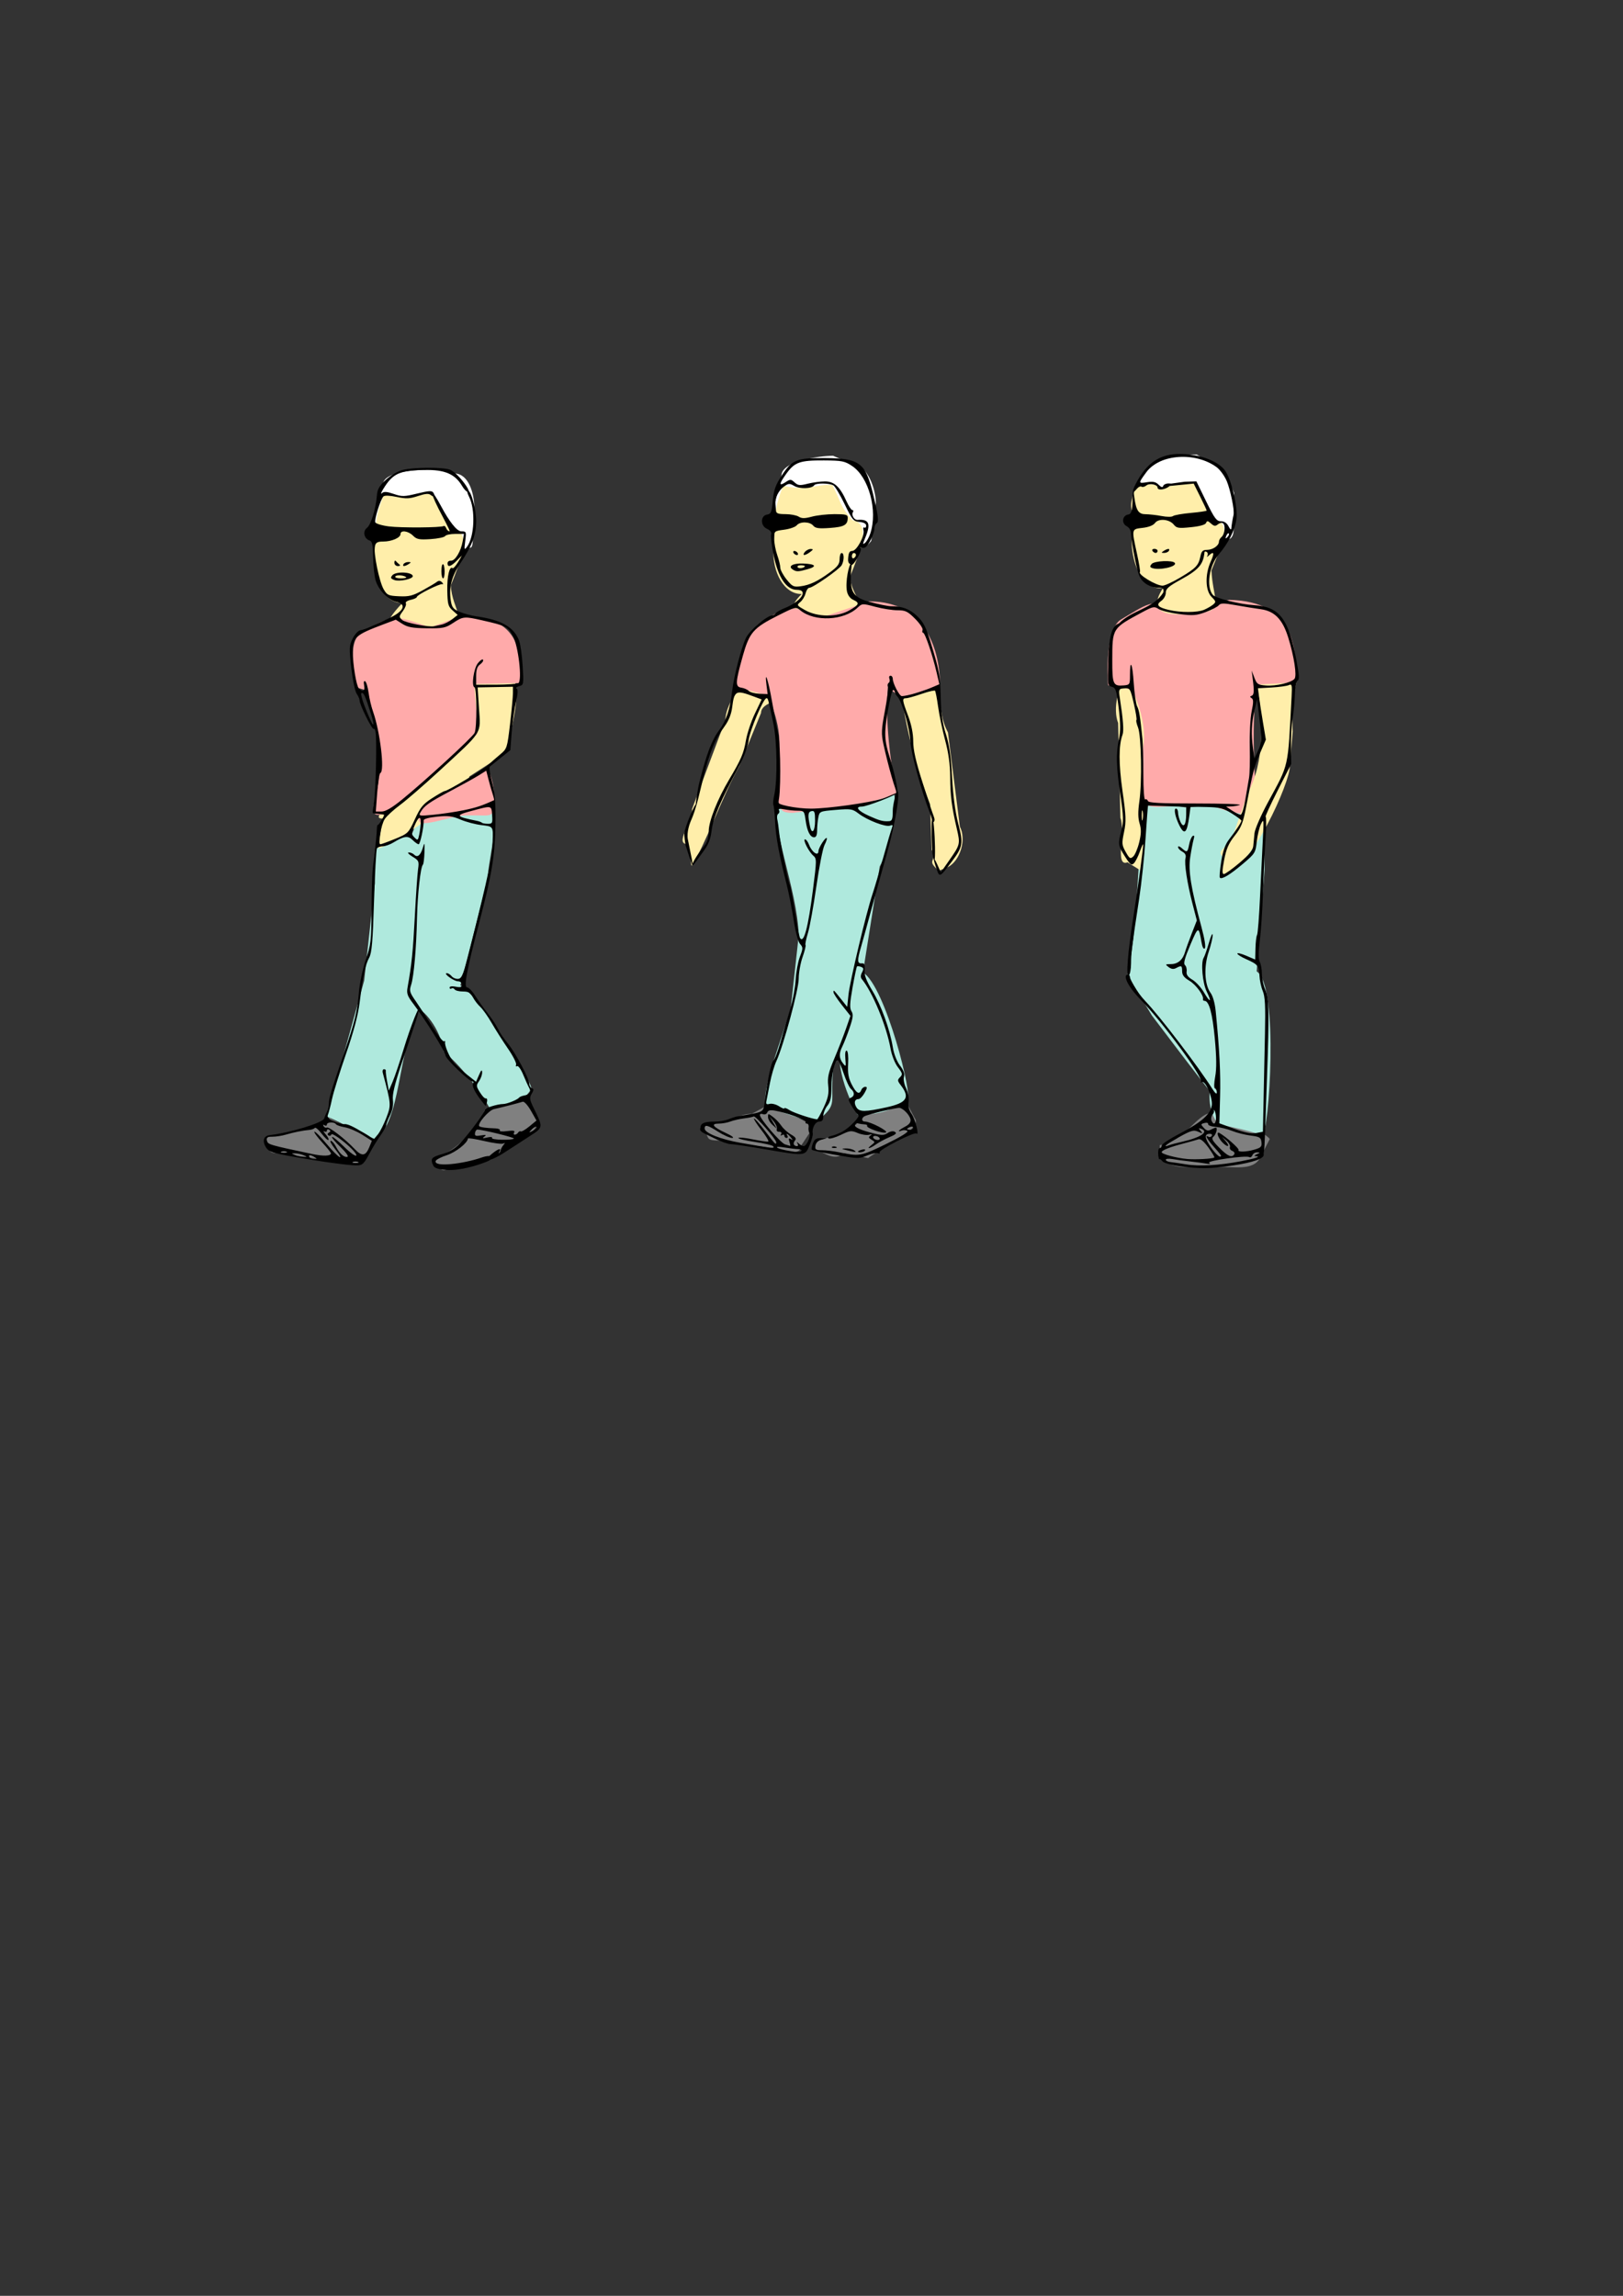 <?xml version="1.0" encoding="UTF-8" standalone="no"?>
<!-- Created with Inkscape (http://www.inkscape.org/) -->
<svg
   xmlns:dc="http://purl.org/dc/elements/1.1/"
   xmlns:cc="http://web.resource.org/cc/"
   xmlns:rdf="http://www.w3.org/1999/02/22-rdf-syntax-ns#"
   xmlns:svg="http://www.w3.org/2000/svg"
   xmlns="http://www.w3.org/2000/svg"
   xmlns:sodipodi="http://sodipodi.sourceforge.net/DTD/sodipodi-0.dtd"
   xmlns:inkscape="http://www.inkscape.org/namespaces/inkscape"
   width="210mm"
   height="297mm"
   id="svg2580"
   sodipodi:version="0.32"
   inkscape:version="0.45.1"
   sodipodi:docbase="/home/rover/herobot/arte"
   sodipodi:docname="hombre-0.svg"
   inkscape:output_extension="org.inkscape.output.svg.inkscape">
  <rect width="100%" height="100%" fill="#333333" stroke="none"/>
  <defs
     id="defs2582" />
  <sodipodi:namedview
     id="base"
     pagecolor="#ffffff"
     bordercolor="#666666"
     borderopacity="1.0"
     inkscape:pageopacity="0.0"
     inkscape:pageshadow="2"
     inkscape:zoom="0.94861986"
     inkscape:cx="429.13304"
     inkscape:cy="633.04368"
     inkscape:document-units="px"
     inkscape:current-layer="layer1"
     inkscape:window-width="1022"
     inkscape:window-height="713"
     inkscape:window-x="0"
     inkscape:window-y="0" />
  <g
     inkscape:label="Capa 1"
     inkscape:groupmode="layer"
     id="layer1">
    <path
       style="fill:#808080;fill-opacity:1;stroke:#999999;stroke-width:2;stroke-miterlimit:1;stroke-opacity:0"
       d="M 591.949,544.219 L 597.938,548.008 C 605.303,551.712 616.93,551.718 620.952,556.935 L 616.351,565.917 C 612.826,572.974 602.692,570.013 595.821,570.775 L 583.369,570.446 C 576.499,571.208 570.675,569.797 567.22,565.808 L 567.172,559.903 C 578.86,558.541 585.079,544.98 591.949,544.219 z "
       id="path2228"
       sodipodi:nodetypes="ccccccccc"
       inkscape:export-filename="/home/rover/code/python/herobot/arte/pre/hombre-0-02.png"
       inkscape:export-xdpi="25.698784"
       inkscape:export-ydpi="25.698784" />
    <path
       style="fill:#afe9dd;fill-opacity:1;stroke:#999999;stroke-width:2;stroke-miterlimit:1;stroke-opacity:0"
       d="M 561.173,391.946 L 579.708,394.769 C 587.422,394.769 614.602,390.133 616.516,389.968 C 618.431,399.045 618.418,417.618 618.418,425.332 L 614.55,474.943 C 625.642,481.733 620.58,554.788 617.288,554.885 C 615.642,554.933 613.603,553.104 595.966,549.786 C 582.332,534.014 605.446,499.288 592.608,531.736 C 607.096,555.026 574.287,510.849 563.311,496.523 L 551.366,476.654 C 557.705,448.934 555.837,400.77 561.173,391.946 z "
       id="path2224"
       sodipodi:nodetypes="cccccsccccc"
       inkscape:export-filename="/home/rover/code/python/herobot/arte/pre/hombre-0-02.png"
       inkscape:export-xdpi="25.698784"
       inkscape:export-ydpi="25.698784" />
    <path
       style="fill:#808080;fill-opacity:1;stroke:#999999;stroke-width:2;stroke-miterlimit:1;stroke-opacity:0"
       d="M 418.779,549.725 L 422.141,541.509 C 430.342,540.66 436.288,535.255 442.488,537.483 L 447.303,546.673 C 451.647,552.05 429.909,561.892 424.532,566.236 L 412.89,563.854 C 407.513,568.197 402.742,563.044 397.682,561.546 L 397.819,558.312 C 409.926,554.717 413.402,554.069 418.779,549.725 z "
       id="path2220"
       sodipodi:nodetypes="ccccccccc"
       inkscape:export-filename="/home/rover/code/python/herobot/arte/pre/hombre-0-01.png"
       inkscape:export-xdpi="26"
       inkscape:export-ydpi="26" />
    <path
       style="fill:#808080;fill-opacity:1;stroke:#999999;stroke-width:2;stroke-miterlimit:1;stroke-opacity:0"
       d="M 367.684,544.589 L 375.463,540.31 C 382.375,544.803 393.931,546.089 397.354,551.718 L 391.791,560.138 C 391.791,567.051 377.455,560.421 370.542,560.421 L 351.211,557.639 C 344.298,557.639 347.077,555.711 344.082,551.366 L 346.221,548.936 C 357.988,548.87 360.772,544.589 367.684,544.589 z "
       id="path2222"
       sodipodi:nodetypes="ccccccccc"
       inkscape:export-filename="/home/rover/code/python/herobot/arte/pre/hombre-0-01.png"
       inkscape:export-xdpi="26"
       inkscape:export-ydpi="26" />
    <path
       style="fill:#afe9dd;fill-opacity:1;stroke:#999999;stroke-width:2;stroke-miterlimit:1;stroke-opacity:0"
       d="M 381.22,393.53 L 400.501,393.372 C 408.215,393.372 435.395,388.736 437.309,388.571 C 439.223,397.648 433.939,416.89 430.212,423.672 L 422.028,475.453 C 433.119,482.243 446.907,537.544 443.615,537.64 C 441.97,537.688 437.398,545.065 419.388,545.101 C 415.582,538.187 406.614,518.929 412.509,507.62 C 420.954,502.564 409.559,519.217 407.68,520.168 C 405.322,540.838 411.008,538.872 398.796,548.872 C 391.437,547.087 383.307,544.23 374.711,540.977 C 371.625,534.054 383.118,505.996 386.713,492.89 L 390.593,457.459 C 389.939,434.189 375.884,402.354 381.22,393.53 z "
       id="path2216"
       sodipodi:nodetypes="cccccscccccccc"
       inkscape:export-filename="/home/rover/code/python/herobot/arte/pre/hombre-0-01.png"
       inkscape:export-xdpi="26"
       inkscape:export-ydpi="26" />
    <path
       style="fill:#ffeeaa;fill-opacity:1;stroke:#999999;stroke-width:2;stroke-miterlimit:1;stroke-opacity:0"
       d="M 552.727,331.366 L 570.181,324.339 C 576.427,330.803 559.068,337.292 561.65,343.704 L 561.5,371.815 C 559.175,389.749 560.569,414.012 558.018,425.758 L 551.379,421.616 C 544.966,424.198 550.496,406.31 547.914,399.898 L 546.795,353.495 C 544.213,347.082 546.315,333.948 552.727,331.366 z "
       id="path2210"
       sodipodi:nodetypes="ccccccccc"
       inkscape:export-filename="/home/rover/code/python/herobot/arte/pre/hombre-0-02.png"
       inkscape:export-xdpi="25.698784"
       inkscape:export-ydpi="25.698784" />
    <path
       style="fill:#ffaaaa;fill-opacity:1;stroke:#999999;stroke-width:2;stroke-miterlimit:1;stroke-opacity:0"
       d="M 580.166,298.922 L 601.132,293.303 C 633.544,294.049 633.795,317.3 633.795,332.728 L 620.372,337.878 L 614.423,336.193 C 611.667,355.968 613.844,388.836 615.268,397.007 C 607.928,400.621 591.47,393.436 591.47,393.436 L 565.919,394.551 C 558.661,394.225 558.513,394.071 558.604,367.375 C 562.129,353.523 553.658,337.186 553.658,337.186 L 542.031,335.06 C 541.705,337.15 539.737,307.887 548.192,302.904 C 563.626,293.808 562.649,292.713 580.166,298.922 z "
       id="path2194"
       sodipodi:nodetypes="cccccccccccsc"
       inkscape:export-filename="/home/rover/code/python/herobot/arte/pre/hombre-0-02.png"
       inkscape:export-xdpi="25.698784"
       inkscape:export-ydpi="25.698784" />
    <path
       style="fill:#ffeeaa;fill-opacity:1;stroke:#999999;stroke-width:1.845;stroke-miterlimit:1;stroke-opacity:0"
       d="M 596.841,428.583 L 598.461,419.51 C 594.536,415.31 598.592,417.047 603.238,407.754 L 610.143,387.892 C 618.504,372.605 617.943,351.273 614.544,334.676 L 633.923,333.754 C 631.202,344.472 632.072,351.006 632.16,357.716 L 630.722,375.138 C 630.81,381.848 612.576,425.525 596.841,428.583 z "
       id="path2214"
       sodipodi:nodetypes="ccccccccc"
       inkscape:export-filename="/home/rover/code/python/herobot/arte/pre/hombre-0-02.png"
       inkscape:export-xdpi="25.698784"
       inkscape:export-ydpi="25.698784" />
    <path
       style="fill:#ffffff;fill-opacity:1;stroke:#999999;stroke-width:2;stroke-miterlimit:1;stroke-opacity:0"
       d="M 585.198,222.241 L 595.864,228.36 C 600.354,232.646 600.533,233.93 603.515,241.029 L 603.317,258.629 C 603.317,265.542 598.117,264.124 599.114,261.364 L 567.025,260.102 C 560.112,260.102 554.547,254.537 554.547,247.625 C 554.547,247.625 553.05,237.324 561.074,229.856 C 569.099,222.388 578.286,222.241 585.198,222.241 z "
       id="path2208"
       sodipodi:nodetypes="ccccccccc"
       inkscape:export-filename="/home/rover/code/python/herobot/arte/pre/hombre-0-02.png"
       inkscape:export-xdpi="25.698784"
       inkscape:export-ydpi="25.698784" />
    <path
       style="fill:#ffffff;fill-opacity:1;stroke:#999999;stroke-width:2;stroke-miterlimit:1;stroke-opacity:0"
       d="M 407.398,222.842 L 417.132,227.097 C 424.044,227.097 428.324,239.003 428.324,245.916 L 426.076,264.448 C 422.162,269.497 422.74,264.725 421.128,266.997 L 390.343,262.94 C 383.43,262.94 377.865,257.375 377.865,250.462 L 382.156,232.507 C 382.156,225.595 400.486,222.842 407.398,222.842 z "
       id="path2206"
       sodipodi:nodetypes="ccccccccc"
       inkscape:export-filename="/home/rover/code/python/herobot/arte/pre/hombre-0-01.png"
       inkscape:export-xdpi="26"
       inkscape:export-ydpi="26" />
    <path
       style="fill:#ffeeaa;fill-opacity:1;stroke:#999999;stroke-width:2;stroke-miterlimit:1;stroke-opacity:0"
       d="M 593.576,254.147 C 603.168,255.545 597.013,267.331 592.437,278.908 C 592.95,291.004 597.895,297.941 589.664,299.189 C 577.174,301.082 558.736,303.002 568.749,287.521 C 557.694,288.874 552.853,273.319 553.466,262.516 C 554.54,243.597 550.894,250.783 555.778,237.31 C 562.863,236.504 564.794,236.642 568.378,238.267 C 573.334,237.482 581.047,235.901 584.976,236.311 C 589.552,245.206 587.266,246.945 593.576,254.147 z "
       id="path2204"
       sodipodi:nodetypes="ccscscccc"
       inkscape:export-filename="/home/rover/code/python/herobot/arte/pre/hombre-0-02.png"
       inkscape:export-xdpi="25.698784"
       inkscape:export-ydpi="25.698784" />
    <path
       style="fill:#ffeeaa;fill-opacity:1;stroke:#999999;stroke-width:2;stroke-miterlimit:1;stroke-opacity:0"
       d="M 416.889,254.388 C 426.48,255.785 420.325,270.236 415.749,281.813 C 416.263,293.909 430.338,300.474 412.976,302.094 C 400.398,303.268 378.321,303.857 392.061,290.427 C 383.429,290.661 377.657,279.578 378.27,268.776 C 379.343,249.857 378.055,250.95 382.939,237.477 C 395.555,240.379 399.247,236.399 407.104,237.217 C 411.68,246.113 410.578,247.185 416.889,254.388 z "
       id="path2202"
       sodipodi:nodetypes="ccscsccc"
       inkscape:export-filename="/home/rover/code/python/herobot/arte/pre/hombre-0-01.png"
       inkscape:export-xdpi="26"
       inkscape:export-ydpi="26" />
    <path
       style="fill:#ffeeaa;fill-opacity:1;stroke:#999999;stroke-width:2;stroke-miterlimit:1;stroke-opacity:0"
       d="M 463.598,423.931 L 459.153,425.753 C 452.284,419.956 458.842,421.552 455.623,415.434 L 454.834,393.198 C 447.908,375.838 442.384,352.799 441.098,340.377 L 458.53,337.214 C 460.579,348.116 460.367,352.02 463.586,358.137 L 469.408,404.188 C 472.627,410.305 469.715,420.712 463.598,423.931 z "
       id="path2200"
       sodipodi:nodetypes="ccccccccc"
       inkscape:export-filename="/home/rover/code/python/herobot/arte/pre/hombre-0-01.png"
       inkscape:export-xdpi="26"
       inkscape:export-ydpi="26" />
    <path
       style="fill:#ffeeaa;fill-opacity:1;stroke:#999999;stroke-width:2;stroke-miterlimit:1;stroke-opacity:0"
       d="M 368.502,333.816 L 387.318,333.816 C 390.696,342.145 372.171,341.681 372.171,348.594 L 361.532,374.613 C 352.677,390.381 344.907,413.409 338.153,423.352 L 336.458,412.781 C 329.545,412.781 338.439,402.502 338.439,395.589 L 354.734,352.127 C 354.734,345.214 361.589,333.816 368.502,333.816 z "
       id="path2196"
       sodipodi:nodetypes="ccccccccc"
       inkscape:export-filename="/home/rover/code/python/herobot/arte/pre/hombre-0-01.png"
       inkscape:export-xdpi="26"
       inkscape:export-ydpi="26" />
    <path
       style="fill:#ffaaaa;fill-opacity:1;stroke:#999999;stroke-width:2;stroke-miterlimit:1;stroke-opacity:0"
       d="M 401.854,301.818 L 425.11,294.042 C 453.609,294.042 459.69,319.494 459.69,334.922 L 440.756,341.332 L 434.248,336.107 C 432.423,356.069 436.935,379.812 438.359,387.984 C 431.019,391.598 413.158,394.468 413.158,394.468 L 387.607,397.447 C 380.349,397.12 380.201,396.966 380.293,370.27 C 383.817,356.418 375.347,340.082 375.347,340.082 L 358.945,335.577 C 358.618,337.667 363.661,309.291 372.116,304.309 C 387.55,295.213 384.337,295.609 401.854,301.818 z "
       id="path2192"
       sodipodi:nodetypes="cccccccccccsc"
       inkscape:export-filename="/home/rover/code/python/herobot/arte/pre/hombre-0-01.png"
       inkscape:export-xdpi="26"
       inkscape:export-ydpi="26" />
    <path
       style="fill:#808080;fill-opacity:1;stroke:#999999;stroke-width:2;stroke-miterlimit:1;stroke-opacity:0"
       d="M 234.013,550.168 L 237.375,541.951 C 245.576,541.103 251.522,535.698 257.722,537.925 L 262.537,547.115 C 266.88,552.493 245.143,562.335 239.766,566.678 L 221.055,570.03 C 215.677,574.374 216.628,571.128 211.567,569.63 L 211.705,566.395 C 223.812,562.8 228.636,554.512 234.013,550.168 z "
       id="path2190"
       sodipodi:nodetypes="ccccccccc"
       inkscape:export-filename="/home/rover/code/python/herobot/arte/pre/hombre-0-00.png"
       inkscape:export-xdpi="25.870693"
       inkscape:export-ydpi="25.870693" />
    <path
       style="fill:#afe9dd;fill-opacity:1;stroke:#999999;stroke-width:2;stroke-miterlimit:1;stroke-opacity:0"
       d="M 201.367,407.954 L 204.917,399.706 C 212.631,399.706 239.811,395.07 241.726,394.904 C 243.64,403.982 238.542,421.919 238.542,429.633 L 225.14,481.787 C 236.231,488.576 263.009,533.09 259.718,533.186 C 258.072,533.235 257.227,541.357 239.217,541.393 C 235.411,534.479 227.66,523.465 216.925,513.954 C 215.494,502.748 206.335,492.74 204.455,493.691 C 194.271,516.784 196.097,547.004 183.886,557.003 C 176.526,555.219 168.397,549.215 159.8,545.962 C 161.001,540.902 174.5,492.553 178.094,479.447 L 183.323,431.881 C 182.669,408.61 181.748,413.555 201.367,407.954 z "
       id="rect2163"
       sodipodi:nodetypes="cccccscccccccc"
       inkscape:export-filename="/home/rover/code/python/herobot/arte/pre/hombre-0-00.png"
       inkscape:export-xdpi="25.870693"
       inkscape:export-ydpi="25.870693" />
    <path
       style="fill:#808080;fill-opacity:1;stroke:#999999;stroke-width:2;stroke-miterlimit:1;stroke-opacity:0"
       d="M 153.254,550.874 L 161.032,546.595 C 167.945,551.088 179.5,552.374 182.923,558.003 L 177.361,566.423 C 177.361,573.336 163.024,566.706 156.111,566.706 L 136.78,563.925 C 129.867,563.925 132.646,561.997 129.651,557.652 L 131.79,555.222 C 143.557,555.156 146.341,550.874 153.254,550.874 z "
       id="rect2187"
       sodipodi:nodetypes="ccccccccc"
       inkscape:export-filename="/home/rover/code/python/herobot/arte/pre/hombre-0-00.png"
       inkscape:export-xdpi="25.870693"
       inkscape:export-ydpi="25.870693" />
    <path
       style="fill:#ffffff;fill-opacity:1;stroke:#999999;stroke-width:2;stroke-miterlimit:1;stroke-opacity:0"
       d="M 213.649,229.502 L 222.265,231.521 C 229.177,231.521 231.966,241.377 231.966,248.29 L 231.209,263.468 C 231.209,270.381 229.177,266.354 227.565,268.626 L 195.476,267.364 C 188.563,267.364 182.998,261.799 182.998,254.886 L 187.289,236.931 C 187.289,230.019 206.737,229.502 213.649,229.502 z "
       id="rect2184"
       sodipodi:nodetypes="ccccccccc"
       inkscape:export-filename="/home/rover/code/python/herobot/arte/pre/hombre-0-00.png"
       inkscape:export-xdpi="25.870693"
       inkscape:export-ydpi="25.870693" />
    <path
       style="fill:#ffeeaa;fill-opacity:1;stroke:#999999;stroke-width:2;stroke-miterlimit:1;stroke-opacity:0"
       d="M 221.617,258.782 C 231.209,260.179 225.054,274.63 220.478,286.207 C 220.991,298.302 230.594,305.24 217.705,306.487 C 205.131,307.704 176.155,316.264 196.789,294.82 C 188.157,295.055 182.385,283.972 182.998,273.169 C 184.072,254.25 182.783,255.343 187.668,241.87 C 200.284,244.773 203.975,240.793 211.833,241.611 C 216.409,250.506 215.307,251.579 221.617,258.782 z "
       id="path2181"
       sodipodi:nodetypes="ccscsccc"
       inkscape:export-filename="/home/rover/code/python/herobot/arte/pre/hombre-0-00.png"
       inkscape:export-xdpi="25.870693"
       inkscape:export-ydpi="25.870693" />
    <path
       style="fill:#ffeeaa;fill-opacity:1;stroke:#999999;stroke-width:2;stroke-miterlimit:1;stroke-opacity:0"
       d="M 232.807,332.834 L 251.623,332.834 C 255.002,341.164 248.439,360.552 248.439,367.465 L 229.509,379.685 C 229.509,386.597 195.797,411.878 184.975,414.879 L 187.109,400.24 C 180.196,400.24 193.933,391.705 201.387,388.519 L 216.279,345.758 C 216.279,338.845 225.895,332.834 232.807,332.834 z "
       id="rect2178"
       sodipodi:nodetypes="ccccccccc"
       inkscape:export-filename="/home/rover/code/python/herobot/arte/pre/hombre-0-00.png"
       inkscape:export-xdpi="25.870693"
       inkscape:export-ydpi="25.870693" />
    <path
       style="fill:#ffaaaa;fill-opacity:1;stroke:#999999;stroke-width:2;stroke-miterlimit:1;stroke-opacity:0"
       d="M 208.885,392.895 L 238.693,375.796 C 241.446,382.96 241.697,385.983 241.697,392.895 C 241.697,399.808 239.367,398.672 232.454,398.672 L 227.602,398.672 C 220.689,398.672 202.765,406.384 204.957,399.827 C 207.268,392.915 205.207,396.13 208.885,392.895 z "
       id="rect2166"
       sodipodi:nodetypes="ccsccsc"
       inkscape:export-filename="/home/rover/code/python/herobot/arte/pre/hombre-0-00.png"
       inkscape:export-xdpi="25.870693"
       inkscape:export-ydpi="25.870693" />
    <path
       style="fill:#ffaaaa;fill-opacity:1;stroke:#999999;stroke-width:2;stroke-miterlimit:1;stroke-opacity:0"
       d="M 210.389,306.765 L 225.582,301.093 C 254.081,301.093 254.872,318.549 254.872,333.976 L 231.884,334.461 C 232.864,350.215 235.149,359.694 232.139,359.694 C 232.139,359.694 198.904,392.139 186.996,398.254 C 177.511,400.083 186.341,388.833 185.291,375.635 C 188.815,361.782 178.592,337.383 178.592,337.383 L 175.16,336.385 C 174.834,338.474 168.309,314.305 176.763,309.323 C 192.198,300.227 192.872,300.556 210.389,306.765 z "
       id="rect2160"
       sodipodi:nodetypes="cccccccccsc"
       inkscape:export-filename="/home/rover/code/python/herobot/arte/pre/hombre-0-00.png"
       inkscape:export-xdpi="25.870693"
       inkscape:export-ydpi="25.870693" />
    <path
       style="fill:#000000"
       d="M 218.357,572.022 C 212.937,571.641 211.648,570.888 211.181,567.829 C 210.933,566.205 211.848,565.559 216.181,564.299 C 219.798,563.248 222.596,561.57 224.981,559.024 C 229.508,554.192 237.398,543.496 237.11,542.584 C 236.866,541.814 243.314,539.805 246.06,539.796 C 247.929,539.79 253.063,537.726 253.857,536.661 C 254.132,536.292 255.257,535.833 256.357,535.641 C 259.012,535.176 259.877,533.825 258.765,531.88 C 258.266,531.006 256.961,528.124 255.865,525.477 C 254.77,522.829 253.425,520.94 252.877,521.279 C 252.329,521.617 252.11,521.296 252.391,520.564 C 252.672,519.832 250.894,516.321 248.44,512.762 C 245.986,509.203 242.41,503.579 240.494,500.265 C 238.578,496.951 236.03,493.352 234.831,492.267 C 233.633,491.183 232.012,489.057 231.229,487.543 C 230.098,485.355 229.106,484.791 226.391,484.791 C 224.512,484.791 222.693,484.333 222.347,483.774 C 222.002,483.215 221.3,483.017 220.788,483.333 C 220.276,483.65 219.857,483.443 219.857,482.875 C 219.857,482.259 221.071,482.084 222.857,482.441 C 225.206,482.911 225.857,482.688 225.857,481.416 C 225.857,480.489 225.045,479.791 223.968,479.791 C 221.966,479.791 216.561,475.881 218.485,475.824 C 219.105,475.806 220.19,476.487 220.897,477.339 C 221.604,478.191 223.092,478.753 224.203,478.589 C 225.93,478.334 226.791,476.028 230.101,462.791 C 239.044,427.033 240.627,419.491 240.912,411.291 C 241.167,403.964 241.272,404.115 235.443,403.43 C 232.466,403.08 227.853,401.86 225.193,400.718 C 221.193,399.001 219.212,398.757 213.733,399.305 C 209.685,399.711 207.135,400.42 207.176,401.13 C 207.344,404.046 205.509,412.791 204.728,412.791 C 204.249,412.791 202.934,411.868 201.806,410.74 C 199.554,408.488 197.651,408.726 192.426,411.912 C 190.738,412.941 188.371,413.785 187.166,413.787 C 185.961,413.789 184.686,414.259 184.332,414.832 C 183.978,415.405 183.342,426.992 182.919,440.582 C 182.301,460.467 181.833,465.875 180.521,468.285 C 178.681,471.665 177.506,477.223 175.866,490.291 C 175.113,496.296 172.898,504.614 169.21,515.291 C 166.17,524.091 163.1,533.991 162.389,537.291 C 161.678,540.591 160.778,544.056 160.389,544.991 C 159.844,546.301 160.538,547.048 163.416,548.251 C 165.47,549.109 167.647,549.736 168.254,549.643 C 169.768,549.413 172.508,550.642 178.121,554.07 L 182.884,556.979 L 184.818,554.635 C 185.881,553.346 187.749,549.653 188.968,546.429 C 191.324,540.198 191.309,540.005 187.189,524.541 C 186.932,523.578 187.203,522.791 187.79,522.791 C 188.377,522.791 188.773,523.128 188.669,523.541 C 188.566,523.953 188.855,526.316 189.311,528.791 L 190.14,533.291 L 192.015,528.906 C 193.046,526.495 195.465,519.324 197.391,512.972 C 200.869,501.499 205.883,488.888 204.461,495.591 C 204.053,497.516 198.593,513.36 196.132,520.778 C 192.961,530.335 191.797,535.308 192.137,537.842 C 192.447,540.153 191.952,542.786 190.737,545.283 C 189.703,547.409 188.857,549.655 188.857,550.275 C 188.857,550.895 187.705,552.952 186.298,554.846 C 184.89,556.741 182.352,560.878 180.658,564.041 C 177.925,569.144 177.229,569.792 174.468,569.797 C 170.323,569.806 158.018,568.129 143.536,565.582 C 133.562,563.828 131.478,563.142 130.203,561.196 C 128.122,558.02 128.84,555.351 131.867,555.011 C 141.724,553.905 157.884,548.985 158.517,546.897 C 158.784,546.014 159.42,544.509 159.93,543.554 C 160.44,542.599 160.857,540.758 160.857,539.463 C 160.857,536.887 161.549,534.589 168.131,515.291 C 173.671,499.048 174.719,494.761 175.525,485.051 C 175.879,480.783 177.388,473.691 178.879,469.291 C 181.356,461.981 181.599,459.909 181.688,445.291 C 181.743,436.491 182.013,427.266 182.29,424.791 C 182.567,422.316 183.113,417.591 183.504,414.291 C 183.894,410.991 184.246,407.091 184.286,405.624 C 184.325,404.157 184.538,403.138 184.759,403.359 C 185.067,403.667 187.857,399.197 187.857,398.395 C 187.857,398.302 186.656,398.128 185.188,398.006 C 183.719,397.885 182.415,397.674 182.289,397.538 C 182.162,397.402 182.45,394.84 182.929,391.845 C 183.755,386.671 184.31,362.743 183.71,358.114 C 183.555,356.917 183.11,356.135 182.72,356.375 C 181.943,356.856 175.857,344.561 175.857,342.511 C 175.857,341.809 175.211,340.313 174.421,339.185 C 173.631,338.057 172.449,332.374 171.794,326.555 C 170.697,316.807 170.751,315.68 172.48,312.2 C 173.513,310.123 175.18,308.316 176.185,308.184 C 177.19,308.053 179.44,307.274 181.185,306.454 C 182.93,305.634 186.892,303.81 189.991,302.401 C 197.44,299.013 199.137,295.45 193.854,294.29 C 189.952,293.433 185.331,288.757 183.799,284.116 C 183.132,282.094 182.535,276.917 182.472,272.612 C 182.378,266.192 182.052,264.686 180.658,264.236 C 178.014,263.384 177.278,259.688 179.437,258.109 C 181.379,256.689 183.796,248.857 184.299,242.354 C 184.539,239.253 185.455,237.623 188.618,234.673 C 190.826,232.614 194.475,230.432 196.728,229.826 C 201.886,228.437 216.53,228.336 220.026,229.665 C 222.763,230.706 227.082,235.782 228.734,238.815 C 230.382,241.839 227.869,240.8 226.038,237.7 C 223.169,232.843 219.056,229.79 209.203,229.796 C 195.534,229.805 192.163,231.267 187.306,239.291 C 186.307,240.941 186.07,241.772 186.778,241.137 C 187.755,240.26 189.139,240.349 192.532,241.505 C 196.591,242.888 197.642,242.871 204.058,241.311 C 209.836,239.907 211.266,239.835 211.933,240.914 C 213.026,242.682 212.222,243.338 210.605,241.997 C 209.662,241.214 207.963,241.359 204.418,242.526 C 200.328,243.873 198.626,243.945 193.985,242.972 C 190.605,242.263 188.08,242.168 187.518,242.73 C 186.094,244.154 182.991,253.977 183.526,255.37 C 183.788,256.053 186.782,256.959 190.18,257.385 C 196.181,258.137 215.704,258.003 217.002,257.201 C 217.357,256.982 217.906,257.475 218.221,258.297 C 218.536,259.118 219.264,259.791 219.838,259.791 C 220.413,259.791 216.463,252.711 214.5,248.814 C 209.493,238.87 210.666,238.038 215.885,247.832 C 219.549,254.708 223.376,259.791 225.563,259.791 C 228.044,259.791 228.109,259.949 227.516,264.541 C 226.966,268.808 227.049,269.1 228.337,267.409 C 232.056,262.526 232.609,249.079 229.348,242.774 C 228.5,241.133 228.225,239.791 228.737,239.791 C 230.363,239.791 232.857,248.929 232.857,254.886 C 232.857,261.5 230.727,267.133 225.043,275.548 C 220.875,281.718 219.446,287.369 220.457,293.689 C 220.983,296.978 221.649,297.83 224.719,299.137 C 226.72,299.989 230.382,300.975 232.857,301.327 C 245.267,303.094 251.289,306.522 253.877,313.291 C 254.508,314.941 255.279,320.478 255.591,325.595 C 256.14,334.607 256.087,334.918 253.923,335.484 C 252.694,335.805 252.142,336.349 252.697,336.692 C 253.36,337.102 253.226,339.363 252.306,343.303 C 251.536,346.596 250.606,353.227 250.238,358.038 L 249.571,366.785 L 244.964,370.459 C 242.43,372.479 239.999,374.436 239.561,374.808 C 239.123,375.179 239.6,378.59 240.621,382.387 C 242.058,387.734 242.435,392.334 242.291,402.791 C 242.078,418.282 240.575,427.398 234.295,451.291 C 228.197,474.49 226.66,482.791 228.461,482.791 C 229.215,482.791 231.033,484.703 232.5,487.041 C 233.968,489.378 236.617,493.091 238.388,495.291 C 240.159,497.491 242.406,500.866 243.38,502.791 C 244.355,504.716 246.62,508.091 248.413,510.291 C 252.156,514.882 258.845,527.484 258.852,529.957 C 258.855,530.874 259.42,531.828 260.107,532.077 C 261.093,532.434 261.073,533.009 260.013,534.797 C 258.83,536.793 258.971,537.679 261.181,542.178 C 265.661,551.293 265.668,551.245 259.16,555.444 C 255.969,557.503 250.326,561.154 246.621,563.557 C 239.671,568.065 235.2,568.535 240.499,564.201 C 243.642,561.63 245.376,561.095 244.256,563.041 C 243.86,563.728 243.796,564.066 244.113,563.791 C 244.431,563.516 244.766,562.841 244.859,562.291 C 244.951,561.741 245.551,560.642 246.192,559.849 C 247.08,558.75 247.079,558.574 246.188,559.108 C 245.545,559.493 241.383,558.962 236.938,557.927 C 232.494,556.892 228.843,556.326 228.826,556.668 C 228.718,558.784 222.918,563.379 218.561,564.799 C 215.76,565.712 213.294,566.981 213.081,567.619 C 211.994,570.88 226.701,569.042 235.515,565.973 C 240.716,564.162 242.967,565.977 238.012,567.987 C 233.909,569.65 225.18,572.502 218.357,572.022 z M 175.107,568.128 C 174.42,567.851 173.295,567.851 172.607,568.128 C 171.92,568.406 172.482,568.633 173.857,568.633 C 175.232,568.633 175.795,568.406 175.107,568.128 z M 153.857,565.791 C 151.899,564.525 150.575,564.525 151.357,565.791 C 151.697,566.341 152.736,566.784 153.666,566.775 C 155.123,566.762 155.15,566.626 153.857,565.791 z M 148.357,564.791 C 147.257,564.318 145.457,563.931 144.357,563.931 C 142.357,563.931 142.357,563.931 144.357,564.791 C 145.457,565.263 147.257,565.65 148.357,565.65 C 150.357,565.65 150.357,565.65 148.357,564.791 z M 161.857,563.902 C 161.857,563.542 159.893,561.108 157.493,558.494 C 155.093,555.88 153.419,553.562 153.773,553.343 C 154.128,553.124 156.825,555.835 159.768,559.368 C 165.539,566.294 169.091,568.399 163.857,561.791 C 162.115,559.591 161.165,557.791 161.747,557.791 C 162.33,557.791 163.463,559.061 164.266,560.614 C 166.045,564.054 168.393,566.112 169.948,565.594 C 170.585,565.382 169.032,563.232 166.498,560.816 C 163.963,558.401 162.119,556.196 162.398,555.916 C 162.678,555.637 165.317,557.788 168.262,560.697 C 171.33,563.726 173.893,565.541 174.262,564.945 C 174.616,564.372 172.101,561.57 168.674,558.718 C 165.247,555.866 162.273,554.044 162.065,554.668 C 161.857,555.292 161.227,555.519 160.665,555.172 C 160.002,554.763 160.07,554.277 160.857,553.791 C 161.724,553.255 161.755,552.846 160.964,552.357 C 160.355,551.981 159.857,552.176 159.857,552.791 C 159.857,553.408 159.298,553.582 158.607,553.178 C 157.92,552.776 158.217,553.427 159.268,554.625 C 160.318,555.823 160.926,557.055 160.619,557.363 C 160.311,557.67 158.817,556.294 157.3,554.304 C 155.782,552.314 154.274,551.047 153.949,551.488 C 153.623,551.93 152.457,552.368 151.357,552.462 C 148.091,552.743 143.588,553.638 139.864,554.749 C 137.942,555.322 134.947,555.791 133.207,555.791 C 130.589,555.791 130.13,556.119 130.542,557.696 C 131.046,559.62 131.3,559.695 152.357,564.181 C 158.108,565.407 161.857,565.296 161.857,563.902 z M 180.536,561.044 L 181.861,557.797 L 177.109,554.797 C 174.495,553.147 170.66,551.511 168.585,551.163 C 166.51,550.814 164.571,550.137 164.276,549.659 C 163.512,548.423 159.857,548.58 159.857,549.85 C 159.857,550.432 159.338,550.588 158.703,550.195 C 157.982,549.75 157.82,549.921 158.272,550.653 C 158.67,551.297 159.373,551.59 159.834,551.305 C 160.783,550.719 168.847,556.93 173.324,561.695 C 176.913,565.515 178.78,565.346 180.536,561.044 z M 140.107,563.128 C 139.42,562.851 138.295,562.851 137.607,563.128 C 136.92,563.406 137.482,563.633 138.857,563.633 C 140.232,563.633 140.795,563.406 140.107,563.128 z M 251.292,556.689 C 251.788,556.193 236.068,552.325 233.452,552.299 C 232.955,552.295 232.435,553.058 232.297,553.997 C 232.093,555.389 232.627,555.603 235.202,555.163 C 237.676,554.739 238.033,554.863 236.857,555.737 C 235.686,556.607 235.993,556.703 238.256,556.175 C 239.891,555.794 240.914,555.89 240.602,556.395 C 240.003,557.365 250.332,557.649 251.292,556.689 z M 253.367,553.774 C 253.713,553.215 254.309,552.952 254.693,553.189 C 255.076,553.426 256.958,552.329 258.874,550.751 L 262.357,547.881 L 259.637,543.086 C 258.123,540.418 256.349,538.466 255.637,538.685 C 252.985,539.502 244.253,541.734 241.635,542.264 C 239.088,542.779 233.257,549.524 234.384,550.651 C 234.909,551.176 237.886,551.58 242.166,551.707 C 243.711,551.753 244.724,552.198 244.416,552.696 C 244.097,553.212 245.639,553.361 248.01,553.043 C 251.001,552.642 251.964,552.809 251.451,553.639 C 251.06,554.272 251.189,554.791 251.739,554.791 C 252.289,554.791 253.022,554.333 253.367,553.774 z M 262.419,551.019 C 262.084,550.684 261.033,551.223 260.083,552.217 C 258.433,553.945 258.46,553.972 260.693,552.827 C 261.977,552.168 262.754,551.354 262.419,551.019 z M 193.256,410.147 C 199.563,407.557 199.759,407.362 202.895,400.558 C 205.619,394.647 206.89,393.105 211.429,390.202 C 214.361,388.326 217.067,386.791 217.44,386.791 C 218.863,386.791 236.135,376.437 238.684,374.056 C 240.154,372.683 242.855,370.317 244.685,368.799 C 247.916,366.118 248.053,365.696 249.414,354.165 C 250.185,347.634 250.825,340.825 250.836,339.033 L 250.857,335.776 L 242.22,335.937 L 233.582,336.098 L 234.236,346.199 C 235.076,359.197 236.478,356.976 214.857,376.914 C 207.432,383.761 198.772,391.272 195.612,393.605 C 192.452,395.938 189.102,399.014 188.167,400.441 C 186.349,403.215 184.682,412.791 186.017,412.791 C 186.457,412.791 189.715,411.601 193.256,410.147 z M 205.739,402.541 C 205.907,398.629 204.633,399.155 202.681,403.803 C 201.112,407.538 201.112,407.903 202.681,409.472 C 204.25,411.042 204.398,410.962 204.989,408.22 C 205.336,406.609 205.674,404.053 205.739,402.541 z M 240.665,398.541 C 240.316,393.715 240.698,393.79 230.388,396.542 C 222.434,398.665 222.797,399.277 233.242,401.353 C 234.279,401.559 235.367,401.967 235.659,402.259 C 235.951,402.552 237.266,402.791 238.581,402.791 C 240.776,402.791 240.947,402.441 240.665,398.541 z M 226.697,396.167 C 232.764,394.932 235.71,393.957 241.612,391.233 C 241.752,391.168 241.436,389.805 240.911,388.203 C 240.385,386.601 239.467,383.383 238.87,381.051 L 237.786,376.811 L 234.071,379.133 C 232.029,380.41 225.857,383.83 220.357,386.733 C 209.815,392.297 207.31,394.075 205.654,397.17 C 204.683,398.985 204.97,399.039 211.997,398.366 C 216.045,397.979 222.66,396.989 226.697,396.167 z M 196.507,391.041 C 207.49,382.139 230.829,360.713 232.072,358.39 C 233.292,356.11 233.241,336.466 232.014,336.028 C 230.452,335.469 231.666,326.849 233.664,324.309 C 234.783,322.887 235.934,322.107 236.224,322.575 C 236.513,323.043 235.874,324.058 234.804,324.829 C 233.397,325.843 232.857,327.419 232.857,330.512 L 232.857,334.791 L 242.607,334.775 C 247.97,334.767 252.864,334.43 253.483,334.025 C 255.463,332.733 253.474,315.661 250.787,310.88 C 248.223,306.318 247.582,305.993 235.857,303.316 C 227.102,301.317 226.444,301.374 221.658,304.541 C 217.88,307.04 216.706,307.282 208.767,307.194 C 201.792,307.117 199.38,306.685 196.792,305.047 L 193.552,302.995 L 187.451,305.292 C 173.827,310.42 172.581,311.541 172.536,318.716 C 172.5,324.538 174.266,335.343 175.448,336.524 C 177.497,338.574 178.617,337.985 178.073,335.142 C 177.759,333.498 177.951,332.731 178.58,333.12 C 179.138,333.464 179.891,335.986 180.254,338.723 C 180.617,341.461 181.601,345.633 182.44,347.996 C 185.902,357.738 188.205,377.097 186.005,377.957 C 185.536,378.141 184.845,382.453 184.469,387.541 L 183.785,396.791 L 186.599,396.791 C 188.535,396.791 191.625,394.997 196.507,391.041 z M 181.286,348.633 C 178.53,340.067 177.959,338.791 176.883,338.791 C 175.931,338.791 177.589,344.046 180.907,351.542 C 183.011,356.293 183.224,354.656 181.286,348.633 z M 215.945,305.396 C 217.368,305.087 219.724,303.897 221.18,302.752 L 223.827,300.669 L 221.355,298.48 C 219.165,296.541 218.866,295.421 218.737,288.689 C 218.604,281.716 219.828,276.564 221.327,277.791 C 221.663,278.066 222.888,276.716 224.048,274.791 L 226.158,271.291 L 223.467,274.041 C 220.514,277.058 218.857,277.548 218.857,275.402 C 218.857,274.638 219.606,274.075 220.521,274.152 C 222.541,274.321 225.402,269.6 226.264,264.677 L 226.897,261.063 L 222.627,261.055 C 220.279,261.05 218.05,261.528 217.676,262.117 C 217.301,262.705 214.088,263.372 210.535,263.599 C 204.974,263.953 203.783,263.717 201.967,261.9 C 199.609,259.542 195.857,259.07 195.857,261.13 C 195.857,262.937 191.538,264.791 187.329,264.791 C 184.6,264.791 183.781,265.252 183.338,267.041 C 182.553,270.208 185.441,284.393 187.635,288.15 C 189.313,291.023 189.947,291.307 195.207,291.543 C 200.047,291.76 201.843,291.308 206.653,288.663 C 209.79,286.938 212.939,285.065 213.65,284.501 C 214.548,283.788 215.31,283.85 216.15,284.705 C 216.814,285.381 216.907,285.79 216.357,285.614 C 215.103,285.214 203.857,290.846 203.857,291.875 C 203.857,292.291 202.503,292.929 200.848,293.293 C 199.186,293.658 198.12,294.407 198.466,294.967 C 198.811,295.525 198.163,297.239 197.026,298.777 C 195.074,301.417 195.055,301.66 196.684,303.134 C 198.216,304.52 209.761,306.766 212.357,306.183 C 212.907,306.059 214.522,305.705 215.945,305.396 z M 192.941,283.626 C 191.029,282.919 190.843,282.513 191.865,281.281 C 193.544,279.258 201.857,279.639 201.857,281.74 C 201.857,283.105 195.289,284.495 192.941,283.626 z M 198.659,282.259 C 197.615,281.215 193.889,280.931 193.319,281.852 C 193,282.368 194.191,282.791 195.965,282.791 C 197.739,282.791 198.951,282.552 198.659,282.259 z M 215.857,279.291 C 215.857,274.724 217.334,274.727 217.432,279.294 C 217.473,281.217 217.136,282.791 216.682,282.791 C 216.228,282.791 215.857,281.216 215.857,279.291 z M 192.857,275.124 C 192.857,274.207 193.195,273.865 193.607,274.362 C 194.02,274.86 194.807,275.603 195.357,276.014 C 195.928,276.44 195.606,276.767 194.607,276.775 C 193.634,276.784 192.857,276.051 192.857,275.124 z M 197.357,275.791 C 197.697,275.241 198.736,274.798 199.666,274.806 C 201.123,274.819 201.15,274.955 199.857,275.791 C 197.899,277.056 196.575,277.056 197.357,275.791 z M 235.26,537.985 C 232.17,534.015 230.685,530.879 231.37,529.77 C 231.703,529.231 231.575,528.791 231.087,528.791 C 229.441,528.791 217.857,517.639 217.857,516.055 C 217.857,514.376 207.797,498.225 202.12,490.791 C 199.205,486.974 198.779,485.76 199.312,482.791 C 201.322,471.593 201.955,465.416 202.851,448.291 C 203.397,437.841 204.112,427.396 204.439,425.08 C 204.999,421.118 204.837,420.749 201.696,418.834 C 199.86,417.714 199.055,416.797 199.907,416.795 C 200.76,416.792 201.958,417.292 202.57,417.904 C 204.135,419.469 205.664,418.231 206.785,414.492 C 207.646,411.619 207.726,411.854 207.57,416.791 C 207.474,419.816 207.13,422.516 206.805,422.791 C 205.68,423.745 204.183,437.255 203.93,448.743 C 203.602,463.676 202.397,477.439 201.059,481.535 C 200.105,484.457 200.33,485.251 203.321,489.535 C 205.147,492.151 208.807,497.748 211.455,501.972 C 214.103,506.197 216.638,509.426 217.088,509.148 C 217.538,508.87 217.803,509.013 217.677,509.466 C 217.233,511.059 219.942,517.317 222.146,519.791 C 223.372,521.166 226.27,523.781 228.588,525.603 L 232.801,528.914 L 234.248,525.603 C 235.329,523.125 235.715,522.802 235.776,524.318 C 235.82,525.433 235.148,527.358 234.281,528.596 C 232.829,530.668 232.858,531.1 234.64,534.068 C 235.704,535.841 237.042,537.194 237.613,537.075 C 238.185,536.956 238.421,537.744 238.138,538.825 C 237.855,539.906 237.564,540.766 237.491,540.735 C 237.417,540.705 236.413,539.468 235.26,537.985 z "
       id="path2704"
       sodipodi:nodetypes="csssssssssssssssssssssssssssssssssssssssssssscccsssscccssssssssssssssssssssssssssssssssssssssssssssssssssssssssssssssssssssssssssssssscccsssssssssssssssssssssssssssccssccssccsssccsssssssssssssssssssssssssssccccsssssssccssccssssssccscccssssssssccssccsssssscccccssssccsssccssssccsscccsssccssssscccssssscccssssssscccccsscccccsscccsscccssssssssssssssssssccssccssccssccsssccssccsssssssssssssssssssscccssssssc"
       inkscape:export-xdpi="25.870693"
       inkscape:export-ydpi="25.870693"
       inkscape:export-filename="/home/rover/code/python/herobot/arte/pre/hombre-0-00.png" />
    <path
       style="fill:#000000"
       d="M 407.345,564.444 C 401.983,563.496 397.358,562.483 397.067,562.192 C 396.776,561.902 396.99,560.476 397.542,559.025 C 398.31,557.004 399.194,556.41 401.32,556.486 L 404.094,556.586 L 401.594,557.277 C 400.059,557.701 398.971,558.821 398.775,560.177 C 398.497,562.098 398.914,562.386 401.976,562.386 C 403.912,562.386 407.656,562.841 410.295,563.396 C 420.284,565.497 420.901,565.39 433.208,559.414 C 440.452,555.896 444.472,553.429 443.719,552.963 C 443.048,552.548 441.845,552.46 441.047,552.766 C 438.461,553.758 439.508,552.482 442.585,550.891 C 444.632,549.832 445.48,548.72 445.273,547.365 C 444.966,545.348 441.875,542.048 439.953,541.686 C 438.649,541.439 424.148,544.926 422.665,545.843 C 421.135,546.788 421.342,548.386 422.995,548.386 C 425.666,548.386 434.733,553.119 433.194,553.71 C 431.539,554.345 423.429,551.463 424.049,550.46 C 424.268,550.105 423.693,549.787 422.771,549.753 C 421.849,549.719 420.419,549.51 419.594,549.289 C 418.769,549.067 418.094,549.515 418.094,550.284 C 418.094,551.162 420.649,552.381 424.972,553.565 C 431.043,555.228 432.108,555.28 434.054,554.005 C 435.43,553.103 436.785,552.886 437.66,553.427 C 438.703,554.071 438.042,554.718 435.078,555.954 C 432.887,556.868 429.9,558.464 428.44,559.501 C 425.3,561.731 423.339,562.061 426.153,559.886 C 428.042,558.425 428.044,558.355 426.224,557.269 C 424.699,556.358 424.607,555.978 425.724,555.204 C 426.714,554.519 426.514,554.417 425.005,554.837 C 423.857,555.157 421.371,554.773 419.482,553.984 C 416.302,552.655 415.683,552.724 411.139,554.914 C 408.44,556.215 405.75,556.976 405.163,556.604 C 404.572,556.231 405.212,555.696 406.594,555.407 C 407.969,555.12 410.444,554.144 412.094,553.237 C 415.464,551.384 420.891,545.689 419.751,545.203 C 419.343,545.029 417.979,543.199 416.72,541.136 C 414.724,537.866 414.633,537.309 416.013,536.779 C 417.986,536.022 418.05,534.01 416.151,532.433 C 415.357,531.774 413.745,528.344 412.569,524.811 C 411.393,521.277 410.108,518.386 409.714,518.386 C 408.223,518.386 406.594,525.272 406.594,531.572 C 406.594,536.602 406.132,538.705 404.594,540.659 C 403.494,542.058 402.594,544.368 402.594,545.794 C 402.594,547.689 402.075,548.386 400.662,548.386 C 398.731,548.386 396.957,551.622 397.462,554.222 C 397.605,554.957 396.905,557.543 395.908,559.968 C 393.7,565.337 393.931,565.317 373.997,561.886 C 366.008,560.511 358.438,559.386 357.174,559.386 C 355.91,559.386 352.225,558.042 348.985,556.399 C 343.009,553.452 341.834,553.253 342.594,551.193 C 342.594,549.208 344.648,548.386 349.611,548.386 C 351.73,548.386 354.731,547.873 356.279,547.245 C 357.828,546.617 359.769,545.992 360.594,545.855 C 373.988,543.642 373.253,544.041 373.96,538.608 C 375.394,527.6 377.17,519.265 378.224,518.6 C 378.845,518.207 380.495,513.836 381.889,508.886 C 383.284,503.936 385.385,496.736 386.559,492.886 C 387.732,489.036 388.873,482.81 389.094,479.05 C 389.315,475.29 390.256,470.221 391.186,467.785 C 392.74,463.716 392.747,463.212 391.272,461.582 C 390.331,460.543 389.029,455.682 388.129,449.847 C 387.283,444.369 385.732,436.511 384.682,432.386 C 381.008,417.958 379.397,409.224 379.041,401.81 C 378.844,397.7 378.465,393.987 378.2,393.558 C 377.936,393.129 378.13,390.949 378.632,388.713 C 380.253,381.499 380.029,362.523 378.221,353.886 C 375.62,341.462 375.6,341.386 374.825,341.387 C 373.342,341.388 366.708,357.053 366.082,362.03 C 365.695,365.116 363.858,370.115 361.49,374.53 C 352.348,391.574 348.749,399.953 348.033,405.853 C 347.475,410.455 346.493,412.913 343.739,416.603 C 341.775,419.234 339.31,422.963 338.84,422.963 C 338.025,422.963 340.142,418.873 344.544,413.386 C 345.866,411.738 346.562,409.353 346.584,406.386 C 346.622,401.457 350.884,390.713 356.643,381.032 C 362.451,371.266 363.704,368.336 364.787,361.993 C 365.36,358.635 367.323,352.759 369.15,348.936 L 372.472,341.986 L 368.783,340.605 C 359.785,337.235 359.089,337.577 358.052,345.882 C 357.65,349.099 356.382,352.326 354.513,354.89 C 349.567,361.677 346.817,368.277 343.921,380.313 C 342.389,386.678 340.404,395.215 340.226,394.308 C 340.048,393.401 341.209,385.731 342.092,382.238 C 345.562,368.504 348.155,361.707 351.728,356.975 C 355.136,352.464 357.046,346.693 358.047,337.886 C 358.851,330.814 362.571,316.488 364.789,311.922 C 366.629,308.135 375.154,300.886 377.768,300.886 C 378.263,300.886 378.988,300.411 379.381,299.83 C 379.773,299.248 381.669,298.152 383.594,297.393 C 391.762,294.174 395.654,288.386 389.651,288.386 C 384.645,288.386 380.612,282.443 378.42,271.837 C 377.413,266.965 376.822,262.246 377.106,261.35 C 377.447,260.276 376.743,259.319 375.043,258.545 C 371.738,257.039 371.853,252.063 375.205,251.585 C 377.029,251.325 377.397,250.403 377.923,244.77 C 378.414,239.513 379.261,237.141 382.313,232.482 C 387.405,224.709 389.519,223.866 403.668,223.976 C 420.343,224.104 423.255,226.285 426.911,241.386 C 429.487,252.023 429.864,255.101 428.684,255.831 C 428.085,256.201 427.594,257.4 427.594,258.495 C 427.594,260.778 424.831,266.554 423.253,267.57 C 422.668,267.947 421.761,267.989 421.238,267.666 C 420.714,267.342 420.581,267.555 420.942,268.139 C 421.655,269.294 417.223,277.155 416.223,276.164 C 415.748,275.694 414.62,275.586 414.749,273.386 C 414.931,270.302 415.394,269.386 416.77,269.386 C 418.941,269.386 422.977,261.958 422.272,259.26 C 422.002,258.228 422.189,257.636 422.688,257.944 C 423.186,258.252 423.594,257.831 423.594,257.009 C 423.594,256.052 422.423,255.4 420.344,255.2 C 417.348,254.911 416.782,254.239 413.094,246.594 C 410.894,242.033 408.419,237.878 407.594,237.359 C 405.691,236.163 398.89,236.1 398.166,237.271 C 397.121,238.962 391.145,239.182 388.47,237.628 C 386.066,236.232 385.628,236.263 383.262,237.995 C 380.691,239.877 378.932,243.525 379.215,246.386 C 379.297,247.211 379.416,248.674 379.479,249.636 C 379.571,251.027 380.52,251.386 384.108,251.386 C 386.59,251.386 389.499,251.934 390.571,252.604 C 392.102,253.56 393.496,253.56 397.072,252.604 C 399.575,251.934 404.542,251.386 408.109,251.386 C 413.625,251.386 414.592,251.648 414.579,253.136 C 414.548,256.678 412.897,257.632 405.929,258.13 C 400.378,258.527 398.775,258.308 397.693,257.005 C 396.013,254.98 391.244,254.898 389.611,256.866 C 388.936,257.68 386.181,258.638 383.489,258.995 C 378.616,259.641 378.594,259.661 378.594,263.389 C 378.594,265.449 379.269,269.048 380.094,271.386 C 380.919,273.725 381.594,276.508 381.594,277.571 C 381.594,278.634 382.976,281.223 384.666,283.325 C 387.429,286.764 388.106,287.099 391.416,286.671 C 396.022,286.075 399.784,284.297 405.844,279.851 C 409.675,277.041 410.594,275.788 410.594,273.377 C 410.594,271.732 411.044,270.386 411.594,270.386 C 412.864,270.386 412.891,273.963 411.64,276.302 C 410.567,278.306 397.583,287.386 395.79,287.386 C 395.153,287.386 394.325,288.612 393.949,290.109 C 393.573,291.607 392.405,293.529 391.352,294.381 C 389.519,295.866 389.62,296.032 393.753,298.355 C 399.87,301.793 409.413,301.833 415.344,298.446 C 420.224,295.658 420.54,294.774 417.197,293.251 C 415.73,292.583 414.565,290.989 414.197,289.147 C 413.284,284.584 415.165,275.551 416.285,275.551 C 416.835,275.551 416.071,278.876 416.078,280.939 C 416.104,288.136 416.042,291.775 424.905,294.194 C 429.409,295.424 434.276,296.42 435.719,296.408 C 441.165,296.363 444.938,297.794 448.571,301.284 C 451.65,304.241 452.867,306.677 455.366,314.886 C 459.482,328.409 459.795,330.199 460.069,341.813 C 460.239,349.015 460.95,353.882 462.566,358.886 C 464.208,363.973 465.039,369.77 465.606,380.098 C 466.116,389.397 467.162,397.245 468.63,402.803 C 471.142,412.314 470.837,414.117 465.523,421.168 C 459.518,429.135 459.499,429.144 457.976,424.769 C 456.083,419.33 456.311,418.141 458.371,422.715 L 460.094,426.544 L 464.168,420.715 C 469.576,412.977 469.643,412.701 467.931,405.293 C 465.403,394.351 464.743,389.2 464.674,379.886 C 464.628,373.7 463.853,368.072 462.193,361.886 C 460.865,356.936 459.323,349.585 458.767,345.55 C 458.211,341.516 457.524,337.983 457.241,337.7 C 456.958,337.417 453.995,338.13 450.656,339.286 C 447.318,340.441 443.913,341.386 443.09,341.386 C 441.081,341.386 441.18,342.241 444.094,349.983 C 445.72,354.3 446.594,358.672 446.594,362.476 C 446.594,366.663 447.889,372.39 451.146,382.607 C 453.649,390.461 456.107,397.883 456.608,399.101 C 457.18,400.491 457.152,401.542 456.532,401.925 C 455.989,402.26 455.663,402.164 455.807,401.711 C 455.952,401.257 455.543,399.536 454.898,397.886 C 450.55,386.756 445.5,368.326 445.206,362.51 C 444.868,355.823 441.151,343.004 438.844,340.565 C 438.157,339.838 437.594,338.826 437.594,338.315 C 437.594,337.804 437.217,337.386 436.756,337.386 C 436.295,337.386 435.113,342.078 434.131,347.811 C 432.305,358.463 432.459,361.995 435.118,370.386 C 437.371,377.498 439.482,387.386 438.747,387.386 C 438.046,387.386 434.264,374.148 432.053,363.952 C 430.918,358.721 431,356.781 432.743,347.587 C 433.83,341.85 434.486,336.547 434.201,335.803 C 433.915,335.059 434.092,334.197 434.594,333.886 C 435.096,333.576 435.254,332.662 434.944,331.854 C 434.634,331.047 434.879,330.386 435.487,330.386 C 436.096,330.386 436.594,331.046 436.594,331.852 C 436.594,334.149 439.847,340.389 441.03,340.362 C 443.477,340.306 450.605,338.311 454.833,336.498 L 459.371,334.553 L 458.018,328.736 C 456.048,320.259 452.353,309.386 451.443,309.386 C 451.011,309.386 450.888,308.784 451.17,308.049 C 451.453,307.313 449.811,304.838 447.521,302.549 C 443.88,298.908 442.8,298.386 438.891,298.386 C 436.433,298.386 431.549,297.621 428.037,296.685 C 421.725,295.003 421.626,295.008 419.36,297.137 C 412.631,303.458 398.444,304.134 391.445,298.466 C 389.155,296.612 389.063,296.633 380.499,300.934 C 368.443,306.989 366.469,309.24 363.3,320.553 C 359.607,333.731 359.503,335.803 362.507,336.227 C 363.833,336.415 365.478,337.127 366.16,337.809 C 366.843,338.492 369.202,339.121 371.401,339.208 L 375.401,339.364 L 374.86,335.125 C 373.791,326.749 375.701,332.346 377.547,343.003 C 378.585,348.989 379.909,355.911 380.49,358.386 C 381.908,364.432 381.925,390.655 380.511,392.069 C 379.259,393.322 389.375,395.392 396.676,395.378 C 404.738,395.362 425.001,392.543 431.344,390.555 C 434.782,389.477 438.629,387.335 438.629,387.747 C 438.629,388.591 424.048,394.394 421.344,394.389 C 417.973,394.383 419.642,396.518 424.844,398.868 C 430.223,401.298 431.792,401.711 434.844,401.505 C 436.262,401.409 436.594,400.436 436.594,396.386 C 436.594,393.636 438.267,386.778 438.703,386.778 C 440.614,386.778 437.509,403.979 433.696,417.386 C 431.427,425.361 427.994,437.736 426.067,444.886 C 424.141,452.036 421.896,460.176 421.079,462.974 C 419.151,469.581 419.204,471.195 421.344,471.025 C 422.743,470.914 423.039,471.569 422.82,474.286 C 422.617,476.804 423.597,479.425 426.593,484.384 C 430.937,491.574 435.214,503.403 436.642,512.181 C 437.166,515.398 438.583,518.993 440.122,521.012 C 441.881,523.318 442.51,525.077 442.071,526.46 C 441.705,527.613 442.157,530.051 443.106,532.052 C 444.078,534.1 444.59,536.93 444.318,538.743 C 444.002,540.847 444.486,542.792 445.781,544.627 C 447.617,547.225 449.693,555.637 448.148,554.215 C 447.125,553.273 429.448,562.34 430.136,563.453 C 430.445,563.954 430.089,564.129 429.343,563.843 C 428.598,563.558 426.339,564.013 424.324,564.855 C 419.996,566.663 419.893,566.661 407.345,564.444 z M 391.94,562.636 C 392.195,562.224 391.434,561.868 390.249,561.846 C 389.064,561.823 386.086,561.465 383.632,561.05 C 378.304,560.148 378.931,561.379 384.333,562.427 C 389.616,563.451 391.406,563.501 391.94,562.636 z M 378.159,560.491 C 377.854,559.998 373.795,559.028 369.137,558.335 C 364.479,557.642 360.858,556.768 361.09,556.393 C 361.323,556.017 364.52,556.328 368.195,557.084 C 371.87,557.84 375.247,558.33 375.698,558.172 C 376.149,558.015 374.668,555.516 372.407,552.619 C 370.146,549.721 368.499,547.149 368.746,546.901 C 368.993,546.654 371.394,549.362 374.081,552.919 C 379.076,559.532 379.594,560.055 379.594,558.485 C 379.594,557.067 369.406,545.385 368.602,545.882 C 368.206,546.126 366.077,546.553 363.871,546.831 C 361.666,547.108 358.647,547.796 357.163,548.36 C 355.678,548.925 353.117,549.386 351.47,549.386 C 347.384,549.386 348.637,551.032 354.967,553.979 C 358.029,555.405 359.267,556.371 358.04,556.377 C 356.91,556.382 353.857,555.036 351.255,553.386 C 346.005,550.057 344.594,549.716 344.594,551.776 C 344.594,553.963 352.39,557.072 362.152,558.778 C 378.175,561.578 378.877,561.653 378.159,560.491 z M 386.055,558.261 C 385.539,556.636 385.7,556.328 386.737,556.953 C 387.861,557.63 387.859,557.48 386.722,556.078 C 385.236,554.247 384.088,553.759 385.094,555.386 C 385.434,555.936 385.236,556.386 384.653,556.386 C 384.071,556.386 383.594,555.91 383.594,555.327 C 383.594,554.745 383.075,554.589 382.44,554.982 C 381.725,555.424 381.557,555.256 381.999,554.541 C 382.429,553.845 382.051,553.386 381.046,553.386 C 380.083,553.386 379.593,552.833 379.884,552.075 C 380.161,551.353 379.48,549.666 378.372,548.325 L 376.357,545.886 L 378.131,548.886 L 379.904,551.886 L 377.749,549.981 C 376.564,548.934 375.594,547.225 375.594,546.185 C 375.594,544.355 375.674,544.352 377.995,546.09 C 379.315,547.078 381.172,549.036 382.121,550.441 C 383.071,551.846 385.19,553.765 386.83,554.707 C 389.131,556.027 389.561,556.721 388.712,557.744 C 387.607,559.076 388.156,560.386 389.82,560.386 C 390.311,560.386 390.395,559.824 390.007,559.136 C 389.442,558.136 389.57,558.136 390.648,559.136 C 391.388,559.824 392.467,560.383 393.044,560.378 C 394.498,560.368 396.695,555.354 395.842,553.996 C 395.458,553.386 395.274,552.099 395.432,551.136 C 395.591,550.174 395.215,549.386 394.598,549.386 C 393.981,549.386 393.719,548.994 394.015,548.514 C 394.561,547.631 384.73,544.057 378.935,543.031 C 376.713,542.638 375.611,542.9 375.223,543.913 C 374.912,544.722 373.996,545.094 373.132,544.762 C 372.286,544.438 371.594,544.613 371.594,545.152 C 371.594,547.017 381.775,558.889 383.93,559.537 C 385.12,559.894 386.237,560.232 386.412,560.287 C 386.586,560.341 386.426,559.43 386.055,558.261 z M 430.094,556.386 C 429.754,555.836 428.801,555.386 427.976,555.386 C 427.151,555.386 426.754,555.836 427.094,556.386 C 427.434,556.936 428.387,557.386 429.212,557.386 C 430.037,557.386 430.434,556.936 430.094,556.386 z M 446.594,551.418 C 446.594,550.885 445.919,550.708 445.094,551.025 C 444.269,551.341 443.594,551.777 443.594,551.993 C 443.594,552.209 444.269,552.386 445.094,552.386 C 445.919,552.386 446.594,551.95 446.594,551.418 z M 402.812,541.478 C 404.993,536.793 405.43,534.677 405.021,530.763 C 404.598,526.715 405.119,524.442 408.091,517.386 C 410.06,512.711 412.619,506.143 413.777,502.79 L 415.884,496.694 L 411.739,491.45 C 409.46,488.566 407.594,485.722 407.594,485.13 C 407.594,483.85 407.608,483.862 411.369,488.599 L 414.317,492.312 L 414.947,486.289 C 415.631,479.745 423.598,446.382 426.666,437.211 C 427.711,434.089 430.094,425.989 431.961,419.211 C 433.829,412.432 435.713,406.021 436.149,404.963 C 436.787,403.414 436.611,403.166 435.246,403.69 C 433.139,404.498 424.181,401.055 419.877,397.781 C 416.875,395.498 416.128,395.378 408.725,395.996 C 400.908,396.648 400.781,396.702 400.192,399.647 C 399.863,401.291 399.594,404.155 399.594,406.011 C 399.594,408.309 399.127,409.386 398.13,409.386 C 396.164,409.386 394.698,406.424 393.945,400.927 C 393.352,396.602 393.169,396.386 390.083,396.386 C 388.302,396.386 385.368,396.091 383.564,395.73 C 381.317,395.281 380.495,395.417 380.955,396.161 C 381.325,396.759 381.168,397.532 380.607,397.878 C 380.046,398.225 379.825,399.494 380.117,400.698 C 380.408,401.901 380.809,404.686 381.008,406.886 C 381.427,411.521 385.456,431.354 386.235,432.614 C 386.525,433.083 387.635,438.909 388.702,445.561 C 389.77,452.214 390.908,458.085 391.232,458.609 C 393.075,461.592 395.177,453.743 397.584,434.886 C 399.409,420.594 399.416,419.816 397.745,418.386 C 395.521,416.485 392.435,410.386 393.696,410.386 C 394.217,410.386 395.111,411.615 395.682,413.116 C 397.083,416.801 400.261,418.876 400.261,416.105 C 400.261,414.539 403.694,409.152 404.304,409.762 C 404.545,410.003 404.059,411.522 403.224,413.137 C 402.388,414.751 400.583,423.906 399.211,433.479 C 397.839,443.053 395.984,453.293 395.088,456.235 C 394.191,459.177 393.669,461.794 393.927,462.052 C 394.185,462.31 393.54,464.954 392.495,467.929 C 391.45,470.903 390.594,475.66 390.594,478.5 C 390.594,483.842 383.133,511.368 379.646,518.886 C 378.626,521.086 377.234,525.811 376.554,529.386 C 375.874,532.961 375.108,536.869 374.852,538.07 C 374.472,539.854 374.753,540.158 376.388,539.73 C 377.489,539.442 379.561,539.974 380.992,540.911 C 382.423,541.849 383.594,542.288 383.594,541.886 C 383.594,541.485 384.717,541.892 386.088,542.79 C 388.073,544.091 397.244,547.143 399.594,547.285 C 399.869,547.302 401.317,544.688 402.812,541.478 z M 433.594,541.397 C 443.507,539.217 445.153,536.614 440.463,530.537 C 438.847,528.443 438.814,528.024 440.159,526.679 C 441.503,525.334 441.389,524.805 439.102,521.808 C 437.603,519.842 436.108,516.044 435.503,512.666 C 433.508,501.524 426.671,485.012 421.439,478.7 C 420.789,477.917 420.833,476.809 421.568,475.435 C 422.462,473.766 422.368,473.237 421.094,472.748 C 420.222,472.413 419.32,472.328 419.09,472.558 C 418.86,472.788 417.891,477.377 416.938,482.755 C 415.569,490.485 415.456,492.936 416.402,494.45 C 417.37,496 417.19,497.564 415.461,502.626 C 414.285,506.069 412.709,510.101 411.959,511.587 C 410.202,515.064 410.276,517.397 412.221,519.886 C 413.697,521.775 413.763,521.649 413.412,517.627 C 413.183,515.004 413.434,513.5 414.067,513.711 C 414.67,513.913 414.956,516.55 414.76,520.094 C 414.502,524.737 414.912,527.088 416.53,530.26 C 418.729,534.57 420.259,535.424 421.233,532.886 C 421.549,532.061 422.414,531.386 423.155,531.386 C 424.204,531.386 424.125,532.047 422.798,534.38 C 421.861,536.026 420.558,537.376 419.903,537.38 C 417.933,537.39 417.448,539.176 418.811,541.407 C 420.228,543.728 423.008,543.726 433.594,541.397 z M 398.594,401.313 C 398.594,397.015 398.327,396.293 396.844,396.588 C 395.105,396.934 394.948,398.621 396.144,404.136 C 397.037,408.253 398.594,406.459 398.594,401.313 z M 418.594,271.327 C 418.594,270.81 418.144,270.386 417.594,270.386 C 417.044,270.386 416.594,271.088 416.594,271.945 C 416.594,272.803 417.044,273.226 417.594,272.886 C 418.144,272.546 418.594,271.845 418.594,271.327 z M 425.61,260.839 C 429.326,249.58 424.909,233.27 416.668,227.816 C 413.065,225.432 411.747,225.174 402.889,225.123 C 391.239,225.055 388.638,225.963 384.628,231.499 C 380.932,236.601 380.769,237.973 384.12,235.778 C 386.482,234.23 386.772,234.237 388.589,235.881 C 390.271,237.404 391.131,237.489 395.006,236.513 C 397.467,235.893 401.266,235.386 403.448,235.386 C 407.972,235.386 410.748,237.96 413.996,245.167 C 415.042,247.487 416.306,249.386 416.805,249.386 C 417.304,249.386 417.459,249.796 417.15,250.296 C 416.208,251.821 417.684,254.337 419.44,254.199 C 425.054,253.759 426.008,256.067 423.094,263.041 C 421.812,266.111 421.804,266.457 423.043,265.429 C 423.84,264.767 424.995,262.702 425.61,260.839 z M 414.094,562.386 C 411.327,561.682 411.288,561.615 413.594,561.52 C 414.969,561.463 416.769,561.853 417.594,562.386 C 419.296,563.486 418.417,563.486 414.094,562.386 z M 419.594,563.003 C 419.594,562.792 420.495,562.384 421.596,562.096 C 422.697,561.808 423.345,561.981 423.037,562.48 C 422.499,563.35 419.594,563.792 419.594,563.003 z M 406.865,560.782 C 407.198,560.45 408.06,560.414 408.782,560.703 C 409.58,561.022 409.343,561.259 408.178,561.307 C 407.124,561.351 406.533,561.114 406.865,560.782 z M 456.068,417.539 C 455.772,415.709 455.327,402.703 455.771,400.82 C 456.454,397.924 457.158,408.405 457.244,414.116 C 457.356,421.469 456.915,422.753 456.068,417.539 z M 335.344,413.511 C 334.932,411.655 334.62,408.955 334.652,407.511 C 334.711,404.81 340.443,391.113 340.507,393.531 C 340.526,394.273 338.934,399.002 338.126,400.735 C 337.319,402.468 335.707,406.871 336.376,410.386 C 337.948,418.642 341.27,432.333 335.344,413.511 z M 387.716,278.483 C 385.144,276.854 387.68,275.353 392.703,275.53 C 398.897,275.75 399.827,276.95 394.87,278.327 C 390.314,279.592 389.496,279.61 387.716,278.483 z M 393.594,276.779 C 393.594,276.563 392.668,276.386 391.535,276.386 C 390.403,276.386 389.742,276.817 390.067,277.343 C 390.601,278.206 393.594,277.728 393.594,276.779 z M 388.094,270.386 C 387.754,269.836 387.926,269.386 388.476,269.386 C 389.026,269.386 389.754,269.836 390.094,270.386 C 390.434,270.936 390.262,271.386 389.712,271.386 C 389.162,271.386 388.434,270.936 388.094,270.386 z M 393.594,269.886 C 394.279,269.061 395.572,268.401 396.467,268.418 C 397.834,268.445 397.784,268.685 396.153,269.918 C 393.627,271.829 391.999,271.809 393.594,269.886 z "
       id="path2749"
       sodipodi:nodetypes="csscccssssssssssssssssssssssssssssssssssssssssssssccsssssssssssssssssssssssssscccsssssssssssssssssssssssssssssssssssssssssssssssssssssssssssssssssssssssssssscccssssssssssssssssssssssssssssscccssssssssssscccsssssssssssssssssssssssssssccsssccsssssssssssssssssccssssssssscccccsssssssssssssssssssccsssccsssccsscccscccsssssssssssssssssssssssssssssssssssssssccssssssssssssssssssssssccssccsssccsssssssssssssccssccssccssccssccssssccssccssccsssccssc"
       inkscape:export-filename="/home/rover/code/python/herobot/arte/pre/hombre-0-01.png"
       inkscape:export-xdpi="26.567476"
       inkscape:export-ydpi="26.567476" />
    <path
       style="fill:#000000"
       d="M 576.6,570.171 C 572.737,569.654 569.108,568.598 568.501,567.814 C 567.897,567.032 567.222,566.572 567.001,566.791 C 566.781,567.01 566.506,565.878 566.39,564.276 C 566.275,562.673 566.613,561.362 567.14,561.362 C 567.668,561.362 568.106,560.799 568.112,560.112 C 568.119,559.424 571.951,556.87 576.629,554.435 C 587.694,548.676 592.179,544.695 592.605,540.257 C 592.984,536.298 589.397,528.089 587.708,529.051 C 587.099,529.398 586.917,529.331 587.305,528.901 C 588.777,527.268 568.804,500.059 557.952,488.913 C 550.653,481.418 549.189,476.506 551.62,476.506 C 552.17,476.506 552.62,477.136 552.62,477.906 C 552.62,478.677 555.714,484.92 560.131,489.512 C 567.117,496.776 586.26,521.845 592.819,532.319 C 594.175,534.484 595.05,535.214 595.069,534.195 C 595.086,533.279 594.687,532.379 594.183,532.195 C 593.633,531.995 593.671,529.658 594.277,526.362 C 594.987,522.499 594.932,516.992 594.089,507.862 C 592.956,495.576 591.272,489.362 589.075,489.362 C 588.539,489.362 588.193,489.024 588.306,488.612 C 588.805,486.792 584.867,481.422 581.637,479.516 C 579.068,478 578.1,476.736 578.1,474.896 C 578.1,472.09 577.789,471.923 575.173,473.323 C 573.912,473.998 572.813,473.858 571.488,472.855 C 569.72,471.516 569.796,471.423 572.695,471.394 C 576.072,471.359 578.468,469.258 579.573,465.362 C 579.962,463.987 581.41,459.975 582.789,456.447 L 585.296,450.032 L 583.193,441.947 C 580.559,431.818 579.08,422.154 579.765,419.538 C 580.121,418.176 579.617,417.174 578.194,416.412 C 577.043,415.796 576.1,414.788 576.1,414.172 C 576.1,413.54 576.898,413.774 577.929,414.707 C 580.465,417.002 580.788,416.84 581.528,412.897 C 581.885,410.991 582.681,409.121 583.297,408.741 C 584.068,408.264 584.198,408.797 583.715,410.456 C 583.33,411.779 582.588,415.654 582.068,419.067 C 581.043,425.784 582.355,433.968 587.559,453.311 C 589.128,459.143 589.745,463.117 589.171,463.692 C 588.596,464.266 587.988,463.137 587.583,460.742 C 586.22,452.697 586.014,452.743 582.108,461.968 C 579.352,468.476 578.647,471.13 579.479,471.862 C 580.104,472.412 580.474,473.834 580.3,475.021 C 580.076,476.56 580.878,477.708 583.09,479.015 C 584.799,480.024 587.339,482.8 588.736,485.184 C 591.841,490.483 592.765,490.23 590.114,484.807 C 588.069,480.623 587.181,470.658 588.643,468.293 C 589.122,467.518 590.289,464.179 591.236,460.873 C 592.183,457.567 592.99,455.889 593.029,457.143 C 593.068,458.398 592.194,462.115 591.086,465.403 C 588.651,472.631 589.042,481.439 591.972,485.403 C 593.134,486.973 594.129,490.502 594.517,494.422 C 596.392,513.375 596.978,524.852 596.66,536.403 L 596.307,549.234 L 603.662,551.917 C 608.813,553.795 612.005,554.414 614.309,553.981 L 617.6,553.362 L 617.922,538.112 C 618.098,529.724 618.409,515.02 618.611,505.435 C 618.899,491.804 618.663,487.251 617.527,484.531 C 616.728,482.619 616.002,479.213 615.913,476.963 C 615.728,472.24 615.125,471.502 609.35,468.942 C 607.013,467.906 605.1,466.692 605.1,466.246 C 605.1,465.799 607.067,466.276 609.471,467.306 L 613.841,469.18 L 613.968,463.68 C 614.038,460.655 614.389,457.704 614.748,457.123 C 615.107,456.542 615.761,448.146 616.201,438.464 C 616.641,428.783 617.257,416.137 617.57,410.362 C 618.098,400.65 618.03,400.087 616.672,402.862 C 615.864,404.512 614.929,408.401 614.593,411.504 C 614.007,416.931 613.747,417.346 607.792,422.386 C 601.503,427.709 597.518,430.113 596.564,429.159 C 596.274,428.869 596.565,425.309 597.211,421.247 C 598.035,416.063 599.162,412.863 600.992,410.513 C 604.3,406.264 607.088,402.038 607.095,401.261 C 607.098,400.931 604.958,399.329 602.34,397.702 C 598.238,395.152 596.516,394.721 589.896,394.586 L 582.213,394.429 L 581.582,399.145 C 580.482,407.365 579.238,408.519 576.766,403.612 C 574.748,399.605 573.881,395.362 575.081,395.362 C 575.642,395.362 576.1,396.241 576.1,397.315 C 576.1,398.389 576.628,400.427 577.274,401.843 C 578.757,405.098 580.063,403.397 580.085,398.183 L 580.1,394.504 L 570.85,394.183 C 565.763,394.006 561.527,393.861 561.437,393.862 C 561.347,393.862 560.797,401.062 560.215,409.862 C 559.633,418.662 558.23,431.937 557.099,439.362 C 553.456,463.262 553.14,465.776 553.12,471.053 C 553.109,473.908 552.598,476.554 551.985,476.933 C 550.563,477.812 551.518,465.604 554.179,448.862 C 556.261,435.761 559.129,414.62 559.053,412.925 C 559.026,412.341 558.309,413.849 557.459,416.277 C 556.609,418.705 555.287,421.318 554.521,422.084 C 553.331,423.274 552.69,422.785 550.114,418.723 C 546.715,413.363 546.639,412.789 548.423,405.91 C 549.517,401.688 549.445,399.184 547.929,388.91 C 545.853,374.837 545.684,368.402 547.202,361.323 C 548.022,357.499 547.993,353.65 547.088,346.264 C 546.012,337.481 545.628,336.282 543.737,335.808 C 541.682,335.294 541.613,334.824 541.933,323.568 C 542.288,311.096 543.744,305.927 547.211,304.827 C 553.556,298.27 564.147,297.611 568.92,289.612 C 569.195,287.672 568.782,287.357 565.92,287.326 C 563.969,287.305 561.427,286.33 559.754,284.962 C 557.359,283.002 556.608,281.146 555.014,273.248 C 553.973,268.086 553.116,262.64 553.111,261.147 C 553.104,259.436 552.338,258.024 551.04,257.329 C 548.267,255.846 548.81,251.974 551.85,251.542 C 553.829,251.261 553.755,247.493 553.887,242.936 C 553.974,239.938 554.195,239.02 554.411,240.755 C 555.3,247.88 555.915,251.359 559.869,251.405 C 561.921,251.429 565.625,251.84 568.1,252.318 C 570.577,252.797 573.062,252.805 573.628,252.337 C 574.194,251.868 578.131,251.171 582.378,250.786 C 586.625,250.401 590.1,249.885 590.1,249.638 C 590.1,249.392 588.674,246.325 586.931,242.823 L 583.762,236.455 L 571.263,237.691 L 572.231,236.531 L 579.336,235.547 L 585.072,235.362 L 589.836,245.112 C 593.949,253.529 594.938,254.862 597.071,254.862 C 598.702,254.862 599.971,255.711 600.806,257.362 C 601.556,258.845 602.107,259.252 602.16,258.362 C 602.244,256.951 602.835,253.392 603.275,251.647 C 603.78,249.645 601.69,239.395 599.932,235.254 C 598.857,232.72 596.637,229.657 595.001,228.447 C 584.667,220.806 567.171,221.979 560.696,230.746 C 556.572,236.331 556.576,236.469 560.855,235.785 C 563.885,235.301 565.168,235.573 566.598,237.003 C 567.903,238.307 568.56,238.482 568.853,237.603 C 569.081,236.92 570.242,236.376 571.434,236.394 C 573.554,236.425 573.559,236.457 571.659,237.894 C 569.488,239.536 566.1,239.862 566.1,238.429 C 566.1,236.885 562.106,236.113 560.596,237.365 C 559.822,238.008 558.769,238.275 558.257,237.959 C 557.746,237.643 556.771,238.054 556.091,238.873 C 553.252,242.293 553.428,239.969 556.402,234.761 C 562.352,224.342 569.772,220.751 582.152,222.299 C 589.562,223.226 595.967,226.106 598.894,229.827 C 602.042,233.829 605.387,247.703 604.654,253.717 C 604.007,259.036 600.719,265.627 595.985,271.099 C 591.311,276.501 589.785,286.867 593.079,290.836 C 594.487,292.533 606.066,295.429 613.336,295.903 C 625.796,296.715 630.088,302.349 634.031,323.066 C 635.335,329.92 635.483,332.385 634.609,332.72 C 633.913,332.987 633.354,335.753 633.236,339.516 C 633.126,343.006 632.621,348.337 632.112,351.362 C 631.604,354.387 631.247,360.607 631.319,365.184 L 631.45,373.507 L 624.865,386.434 C 621.243,393.544 618.577,399.362 618.94,399.362 C 619.303,399.361 619.277,404.199 618.882,410.112 C 618.486,416.024 617.937,427.724 617.66,436.111 C 617.383,444.498 616.681,455.191 616.099,459.872 C 615.372,465.721 615.363,468.985 616.071,470.307 C 616.637,471.365 617.1,474.005 617.1,476.174 C 617.1,478.343 617.857,481.86 618.781,483.99 C 620.608,488.198 620.735,494.943 619.589,526.862 C 619.254,536.212 618.849,547.912 618.69,552.862 C 618.53,557.812 618.279,562.312 618.132,562.862 C 617.984,563.412 617.914,564.191 617.976,564.593 C 618.258,566.437 612.742,568.38 603.174,569.807 C 591.736,571.513 587.115,571.576 576.6,570.171 z M 606.919,567.77 C 614.249,566.367 616.918,565.436 614.017,565.292 C 613.18,565.25 613.419,564.869 614.6,564.362 C 616.351,563.61 616.378,563.494 614.819,563.432 C 613.839,563.394 612.779,564.034 612.464,564.856 C 612.149,565.678 611.455,566.081 610.923,565.753 C 609.352,564.781 589.84,567.573 591.311,568.559 C 592.142,569.116 591.712,569.256 590.1,568.953 C 588.725,568.694 585.125,568.215 582.1,567.887 C 579.075,567.56 575.138,567.033 573.35,566.716 C 571.563,566.399 570.1,566.541 570.1,567.033 C 570.1,567.524 571.113,568.034 572.35,568.167 C 573.588,568.3 577.075,568.815 580.1,569.312 C 586.517,570.367 596.28,569.805 606.919,567.77 z M 593.857,565.938 C 594.061,565.734 592.737,563.523 590.914,561.025 C 588.744,558.051 587.082,556.674 586.1,557.037 C 585.275,557.341 582.125,558.233 579.1,559.018 C 572.057,560.846 568.1,562.406 568.1,563.353 C 568.1,564.301 575.352,566.234 580.6,566.686 C 584.8,567.047 593.223,566.572 593.857,565.938 z M 597.1,564.972 C 597.1,564.758 595.536,562.846 593.623,560.722 C 590.326,557.061 589.008,554.569 591.031,555.819 C 591.543,556.136 592.245,555.937 592.59,555.378 C 592.936,554.819 592.543,554.362 591.718,554.362 C 588.883,554.362 588.998,556.354 592.094,560.854 C 594.678,564.609 597.1,566.602 597.1,564.972 z M 603.605,564.355 C 603.947,563.801 603.498,563.068 602.606,562.726 C 601.715,562.384 601.206,561.529 601.475,560.827 C 601.745,560.124 600.983,558.72 599.783,557.706 L 597.6,555.862 L 599.505,558.112 C 601.886,560.924 600.087,561.11 597.557,558.314 C 595.439,555.973 594.667,553.007 596.438,554.012 C 599.48,555.739 606.074,561.595 605.685,562.224 C 604.98,563.366 609.284,563.302 613.4,562.11 C 616.668,561.163 617.157,560.649 616.9,558.436 C 616.634,556.155 616.031,555.79 611.6,555.229 C 608.85,554.881 604.757,553.848 602.504,552.932 C 600.252,552.017 596.652,551.137 594.504,550.977 C 592.357,550.817 590.697,550.209 590.816,549.626 C 590.938,549.03 590.155,548.796 589.026,549.092 C 587.144,549.584 587.123,549.73 588.686,551.457 C 589.93,552.831 590.81,553.053 592.16,552.33 C 593.155,551.797 594.243,551.362 594.578,551.362 C 595.63,551.362 594.662,554.813 593.312,555.876 C 592.316,556.661 592.975,557.851 596.218,561.126 C 600.413,565.363 602.435,566.247 603.605,564.355 z M 577.861,558.303 C 587.131,556.226 591.343,553.436 587.459,551.946 C 586.064,551.411 586.014,551.553 587.127,552.894 C 588.293,554.299 588.164,554.348 585.947,553.338 C 583.79,552.355 582.566,552.693 576.779,555.874 C 570.543,559.302 567.958,561.398 571.77,559.935 C 572.689,559.583 575.43,558.848 577.861,558.303 z M 594.664,546.445 C 594.629,544.84 594.263,543.265 593.85,542.945 C 593.438,542.624 593.321,542.658 593.592,543.02 C 593.862,543.382 593.586,544.276 592.98,545.007 C 592.373,545.738 592.138,547.017 592.457,547.849 C 593.426,550.375 594.733,549.544 594.664,546.445 z M 606.147,421.901 C 610.821,417.946 612.68,415.671 612.891,413.651 C 613.051,412.117 613.325,409.287 613.501,407.362 C 613.677,405.437 616.618,398.687 620.037,392.362 C 630.543,372.924 629.736,376.53 631.635,340.53 C 631.933,334.887 631.786,334.283 630.285,334.98 C 629.358,335.409 625.581,335.932 621.891,336.142 L 615.182,336.523 L 615.708,340.692 C 615.998,342.986 616.868,348.638 617.642,353.253 L 619.049,361.643 L 616.194,368.253 C 613.306,374.939 612.696,377.293 609.442,394.316 C 607.909,402.342 607.058,404.501 603.809,408.611 C 600.848,412.357 599.684,415.023 598.658,420.407 C 597.655,425.67 597.62,427.362 598.513,427.362 C 599.162,427.362 602.597,424.905 606.147,421.901 z M 557.103,411.851 C 558.111,407.649 558.156,405.49 557.297,402.615 C 556.5,399.948 556.467,396.837 557.183,391.862 C 558.545,382.407 558.14,359.696 556.538,355.693 C 555.841,353.951 555.486,352.309 555.75,352.045 C 556.014,351.781 555.434,348.144 554.462,343.963 C 552.741,336.566 552.616,336.367 549.816,336.58 C 546.987,336.796 546.951,336.876 547.638,341.331 C 549.263,351.855 549.667,357.302 548.963,359.203 C 547.047,364.384 547.043,373.443 548.953,386.862 C 550.676,398.972 550.775,401.672 549.69,406.862 C 548.532,412.398 548.595,413.147 550.505,416.552 C 552.352,419.844 552.749,420.085 554.181,418.788 C 555.065,417.989 556.379,414.867 557.103,411.851 z M 558.787,396.6 C 558.537,395.644 558.341,396.662 558.352,398.862 C 558.364,401.062 558.568,401.844 558.808,400.6 C 559.047,399.356 559.038,397.556 558.787,396.6 z M 608.976,391.112 C 609.634,387.124 610.46,382.287 610.813,380.362 C 611.166,378.437 611.33,371.639 611.177,365.256 C 611.024,358.873 611.438,351.051 612.097,347.875 C 613.034,343.365 613.031,341.937 612.085,341.353 C 611.189,340.799 611.175,340.504 612.032,340.218 C 613.283,339.801 613.404,338.071 612.616,331.862 L 612.108,327.862 L 613.438,331.362 C 614.645,334.539 615.173,334.891 619.154,335.18 C 624.012,335.533 631.516,333.771 633.055,331.917 C 634.299,330.418 632.884,321.111 629.987,311.731 C 627.235,302.82 623.327,298.792 616.54,297.87 C 613.823,297.501 608.347,296.616 604.37,295.904 C 598.366,294.829 596.951,294.837 596.029,295.948 C 595.418,296.684 592.559,298.169 589.675,299.248 C 585.099,300.96 583.447,301.087 576.67,300.246 C 572.401,299.716 567.874,298.605 566.61,297.777 C 564.482,296.382 563.881,296.503 558.457,299.415 C 543.873,307.245 543.968,307.092 543.94,322.747 C 543.918,334.664 544.337,335.579 549.6,335.122 C 552.466,334.874 552.6,334.654 552.6,330.21 C 552.6,321.777 553.785,324.152 554.423,333.865 C 554.767,339.108 555.523,344.283 556.102,345.365 C 557.088,347.208 557.606,350.4 558.698,361.362 C 558.945,363.837 559.143,371.622 559.139,378.661 C 559.135,385.978 559.517,391.222 560.031,390.905 C 560.525,390.599 561.118,390.915 561.349,391.606 C 561.669,392.566 567.222,392.862 584.898,392.862 C 597.619,392.862 607.256,393.168 606.314,393.542 C 605.371,393.915 603.475,394.256 602.1,394.298 L 599.6,394.375 L 602.6,396.362 C 604.25,397.455 606.091,398.352 606.69,398.355 C 607.289,398.359 608.318,395.099 608.976,391.112 z M 616.573,357.362 C 616.245,354.337 615.706,349.612 615.375,346.862 L 614.775,341.862 L 613.48,347.362 C 612.005,353.627 611.804,358.93 612.774,365.972 L 613.447,370.862 L 615.309,366.862 C 616.734,363.801 617.031,361.57 616.573,357.362 z M 588.803,298.169 C 590.342,297.512 592.34,296.36 593.245,295.609 C 594.752,294.357 594.689,294.042 592.495,291.848 C 589.43,288.783 589.236,280.862 592.073,274.612 C 594.006,270.354 593.675,269.272 591.154,271.612 C 590.245,272.455 590.023,272.477 590.47,271.681 C 590.835,271.032 590.676,270.217 590.117,269.872 C 589.558,269.527 589.066,269.608 589.024,270.053 C 588.467,275.936 586.19,278.583 577.657,283.266 C 571.476,286.659 570.1,287.854 570.1,289.831 C 570.1,291.191 569.134,292.925 567.891,293.796 C 565.156,295.711 566.208,296.963 571.618,298.229 C 577.377,299.577 585.569,299.548 588.803,298.169 z M 577.124,282.417 C 584.845,277.83 586.116,276.507 587.027,272.106 C 587.571,269.474 588.178,268.862 590.239,268.862 C 593.066,268.862 596.1,266.791 596.1,264.862 C 596.1,264.172 596.675,263.13 597.377,262.547 C 598.972,261.223 599.421,256.678 598.041,255.825 C 597.475,255.476 596.349,255.741 595.538,256.414 C 594.355,257.395 593.695,257.305 592.205,255.957 C 590.677,254.574 590.252,254.524 589.812,255.672 C 589.466,256.572 586.848,257.316 582.44,257.768 C 576.367,258.39 575.428,258.25 574.017,256.508 C 571.829,253.806 566.555,253.358 564.822,255.728 C 563.982,256.876 561.721,257.763 558.789,258.093 C 553.287,258.714 553.339,258.481 555.989,270.607 C 557.028,275.361 557.7,279.429 557.483,279.646 C 556.277,280.852 565.33,286.346 568.542,286.356 C 569.61,286.359 573.472,284.587 577.124,282.417 z M 563.308,277.686 C 562.317,277.288 562.287,276.842 563.181,275.765 C 564.482,274.197 573.632,273.795 574.54,275.264 C 575.68,277.109 566.697,279.046 563.308,277.686 z M 563.6,269.362 C 563.26,268.812 563.684,268.362 564.541,268.362 C 565.399,268.362 566.1,268.812 566.1,269.362 C 566.1,269.912 565.677,270.362 565.159,270.362 C 564.642,270.362 563.94,269.912 563.6,269.362 z M 569.1,269.362 C 571.059,268.096 572.382,268.096 571.6,269.362 C 571.26,269.912 570.221,270.355 569.291,270.347 C 567.834,270.333 567.808,270.197 569.1,269.362 z M 600.907,260.835 C 600.599,260.528 600.04,261.083 599.665,262.069 C 599.122,263.494 599.237,263.609 600.224,262.629 C 600.908,261.95 601.215,261.143 600.907,260.835 z "
       id="path6037"
       sodipodi:nodetypes="csssssssssssssssssssssssssscccsssssssssssssssssssssssccccccssssscccssssssssssscccsssscccssssssssssssssssccssssssssssssscccccccssssssssssssssssssssssssssscccssssssssssssccssssssssssssccsssssccsssssccsscccsssssssssssssssccsssssccssssccsssssccccccssssccssssssssssssccssccssssscccssssssssssssssssssssscccsccccccccccsssssssssssccsssssssssssssssccssccsssccssccssc"
       inkscape:export-filename="/home/rover/code/python/herobot/arte/pre/hombre-0-02.png"
       inkscape:export-xdpi="25.698784"
       inkscape:export-ydpi="25.698784" />
  </g>
</svg>
